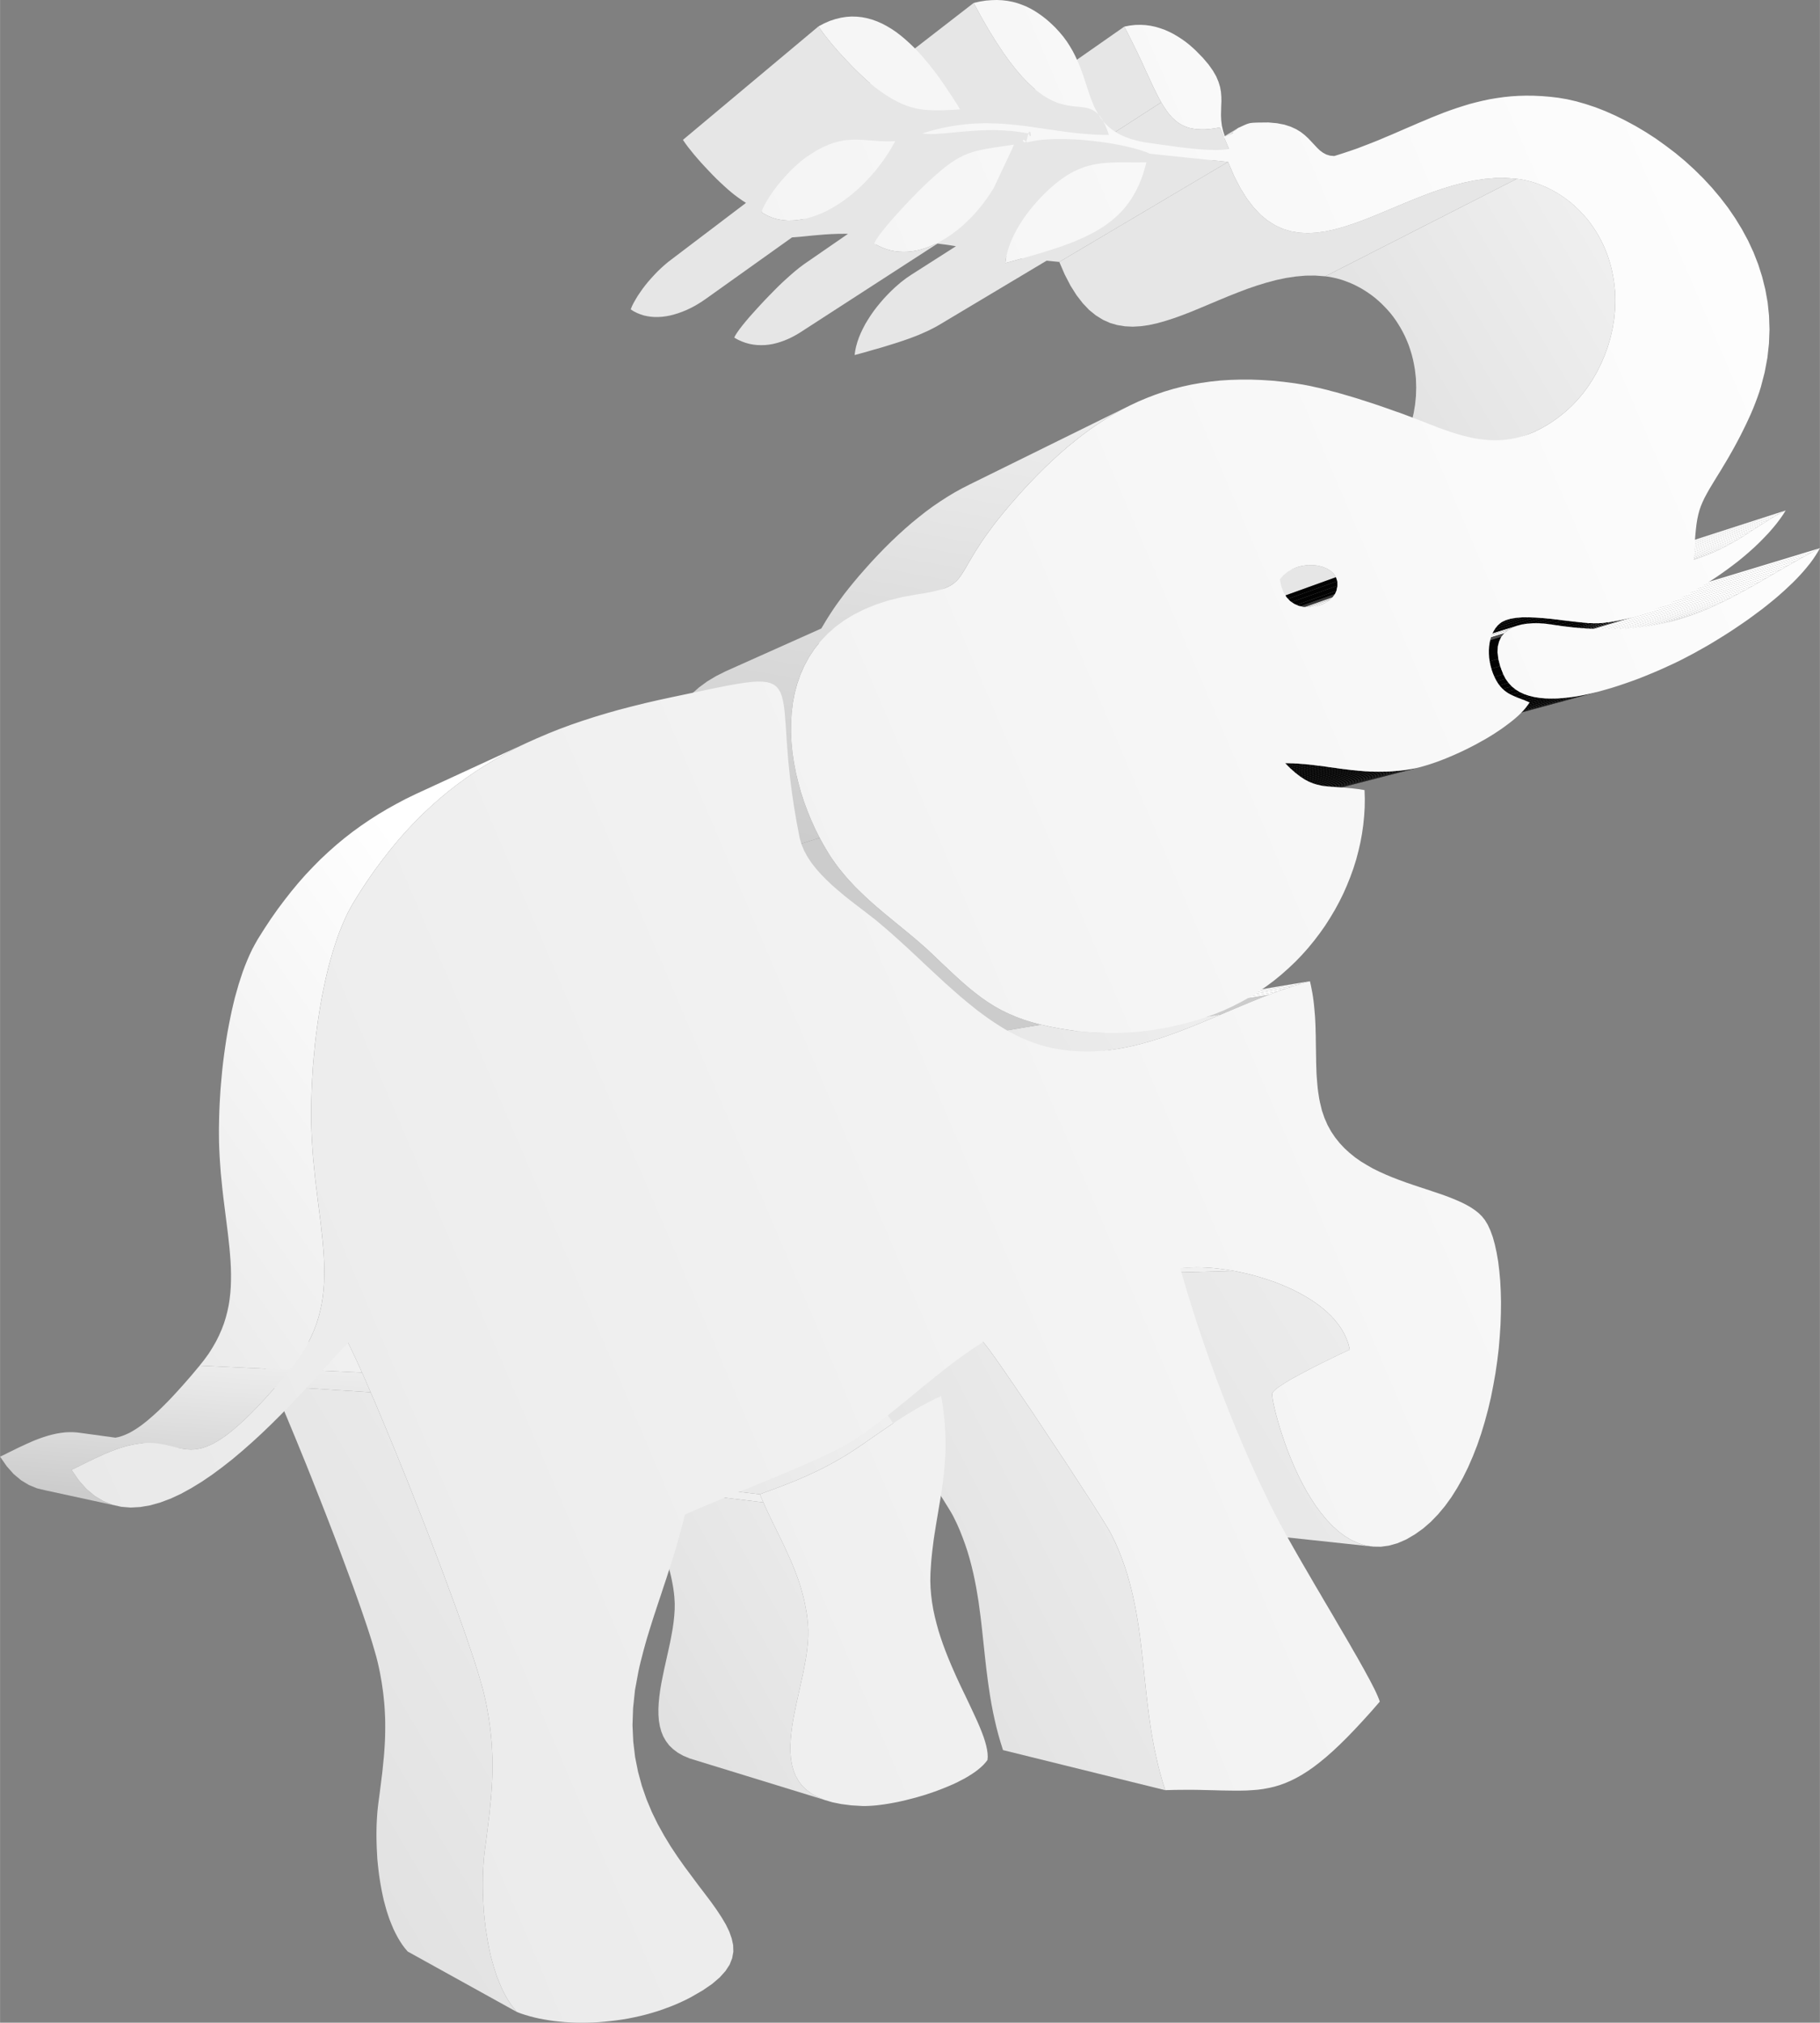 <?xml version="1.0" encoding="UTF-8"?>
<!DOCTYPE svg PUBLIC "-//W3C//DTD SVG 1.1//EN" "http://www.w3.org/Graphics/SVG/1.1/DTD/svg11.dtd">
<!-- Creator: CorelDRAW 2019 (64-Bit) -->
<svg xmlns="http://www.w3.org/2000/svg" xml:space="preserve" width="6.191in" height="6.881in" version="1.1" style="shape-rendering:geometricPrecision; text-rendering:geometricPrecision; image-rendering:optimizeQuality; fill-rule:evenodd; clip-rule:evenodd"
viewBox="0 0 6190.77 6881.19"
 xmlns:xlink="http://www.w3.org/1999/xlink"
 xmlns:xodm="http://www.corel.com/coreldraw/odm/2003">
 <rect x="0" y="0" width="6190.77" height="6881.19" fill="#808080" stroke="none"/>
 <defs>
  <style type="text/css">
   <![CDATA[
    .fil2 {fill:none}
    .fil9 {fill:#CCCCCC}
    .fil0 {fill:#E6E6E6}
    .fil3 {fill:#030303}
    .fil13 {fill:#363636}
    .fil11 {fill:#4F4F4F}
    .fil12 {fill:#DBDBDB}
    .fil1 {fill:white}
    .fil14 {fill:url(#id0)}
    .fil7 {fill:url(#id1)}
    .fil6 {fill:url(#id2)}
    .fil10 {fill:url(#id3)}
    .fil4 {fill:url(#id4)}
    .fil15 {fill:url(#id5)}
    .fil8 {fill:url(#id6)}
    .fil5 {fill:url(#id7)}
    .fil16 {fill:url(#id8)}
   ]]>
  </style>
  <linearGradient id="id0" gradientUnits="userSpaceOnUse" x1="586.66" y1="4319.57" x2="533.82" y2="5095.85">
   <stop offset="0" style="stop-opacity:1; stop-color:white"/>
   <stop offset="0.529" style="stop-opacity:1; stop-color:#E6E6E6"/>
   <stop offset="1" style="stop-opacity:1; stop-color:#CCCCCC"/>
  </linearGradient>
  <linearGradient id="id1" gradientUnits="userSpaceOnUse" xlink:href="#id0" x1="6272.82" y1="-90.12" x2="3264.56" y2="1694.4">
  </linearGradient>
  <linearGradient id="id2" gradientUnits="userSpaceOnUse" xlink:href="#id0" x1="5407.62" y1="3476.87" x2="990.75" y2="5758.46">
  </linearGradient>
  <linearGradient id="id3" gradientUnits="userSpaceOnUse" xlink:href="#id0" x1="5920.76" y1="2242.35" x2="992.82" y2="5282.66">
  </linearGradient>
  <linearGradient id="id4" gradientUnits="userSpaceOnUse" xlink:href="#id0" x1="4068.26" y1="3421.36" x2="-1591.69" y2="6742.55">
  </linearGradient>
  <linearGradient id="id5" gradientUnits="userSpaceOnUse" xlink:href="#id0" x1="1516.93" y1="3071.92" x2="-1510.22" y2="5209.83">
  </linearGradient>
  <linearGradient id="id6" gradientUnits="userSpaceOnUse" xlink:href="#id0" x1="3180.69" y1="316.24" x2="2723.85" y2="2857.61">
  </linearGradient>
  <linearGradient id="id7" gradientUnits="userSpaceOnUse" xlink:href="#id0" x1="4164.68" y1="3930.76" x2="513.93" y2="6004.92">
  </linearGradient>
  <linearGradient id="id8" gradientUnits="userSpaceOnUse" xlink:href="#id0" x1="6632.87" y1="823.65" x2="-8332.06" y2="7208.68">
  </linearGradient>
 </defs>
 <g id="Layer_x0020_1">
  <g id="_2580890325088">
   <path class="fil0" d="M2145.33 1052.47l10.28 6.63 11.21 5.65 11.24 4.48 11.73 3.87 11.94 2.63 12.38 1.81 12.57 0.97 12.85 -0.07 13.08 -0.8 13.23 -1.8 13.35 -2.47 13.4 -3.47 13.57 -4.07 13.7 -4.97 13.87 -5.57 13.78 -6.5 13.74 -7.07 13.69 -8.01 13.65 -8.58 13.49 -9.3 291.99 -208.22 11.89 -0.83 17.8 -1.47 18.74 -1.87 19.98 -2.04 20.8 -1.84 21.8 -1.83 22.72 -1.34 23.51 -0.85 24.3 -0.25 8.82 0.3 -149.22 102.97 -14.91 11.05 -15.83 12.81 -17.19 14.89 -18.94 17.03 -8.33 7.81 -9.92 9.48 -11.11 10.96 -12.07 12.35 -12.74 12.99 -13.35 13.87 -13.54 14.54 -13.53 14.71 -13.03 14.5 -12.9 14.43 -11.76 13.95 -10.9 13.35 -9.6 12.45 -7.83 11.11 -6.24 9.67 -4.05 8.11 12.69 7.06 12.89 5.81 13.02 4.78 13.05 3.62 13.36 2.51 13.2 1.39 13.2 0.46 13.38 -0.37 13.32 -1.35 13.29 -2.27 13.24 -3.22 13.11 -3.97 12.98 -4.65 13.04 -5.46 12.89 -6.16 12.56 -6.8 12.57 -7.34 469.68 -303.95 4.34 0.48 13.59 1.8 13.7 1.7 13.09 2 13.15 2.16 4.88 0.86 -150.26 95.94 -18.5 12.44 -19.04 14.56 -19.81 17.21 -12.93 12.27 -12.66 12.81 -12.32 13.2 -11.89 13.79 -11.45 13.96 -10.89 14.3 -10.2 14.61 -9.51 14.88 -8.99 14.83 -8 15.37 -7.19 15.02 -6.35 15.22 -5.26 15.15 -4.24 14.89 -3.2 15.06 -2.02 14.67 22.48 -6.08 21.91 -6.11 21.47 -6.26 20.89 -5.83 20.31 -6.17 19.65 -6.05 19.22 -6.04 18.65 -6.18 17.98 -6.28 17.67 -6.55 16.9 -6.61 16.12 -7.02 15.92 -7.1 15.13 -7.54 14.84 -7.81 13.89 -8.15 360.22 -215.32 43.04 4.31 574.05 -340.3 -265.74 -27.89 -7.6 -3.42 -8.69 -3.13 -9.14 -3.21 -10.15 -3.31 -10.65 -2.98 -11.19 -3.31 -12 -2.79 -12.5 -2.99 -12.83 -2.85 -13.39 -2.61 -13.7 -2.5 -14.3 -2.41 -14.25 -2.26 -14.91 -1.93 -4.59 -0.63 208.35 -134.45 -7.34 -13.18 -7.21 -13.85 -7.37 -14.82 -7.58 -15.62 -7.5 -16.43 -7.81 -17.2 -8.54 -17.92 -8.48 -19.23 -9.21 -19.48 -9.63 -20.43 -10.37 -21.15 -10.89 -21.96 -11.36 -22.59 -12.46 -23.66 -304.09 212.56 -4.59 -3.74 -18.67 -17.49 -19.77 -20.42 -20.47 -23.68 -21.37 -27.33 -22.63 -31.26 -23.38 -35.39 -24.74 -39.85 -25.75 -44.6 -26.87 -49.43 -352.4 273.03 -8.7 -7.44 -13.52 -12.3 -13.79 -13.01 -14.39 -13.83 -14.28 -14.53 -14.31 -15.13 -14.17 -15.22 -13.99 -15.3 -13.41 -15.35 -12.9 -15.14 -12.01 -15.09 -11.23 -14.17 -10.02 -13.8 -8.8 -12.91 -461.06 386.03 8.08 11.74 9.2 12.55 10.31 12.87 11.02 13.7 11.85 13.76 12.31 13.95 12.84 13.9 13.01 13.82 13.15 13.75 13.11 13.19 13.21 12.57 12.67 11.81 12.41 11.17 11.87 10.02 11.28 9.07 10.24 7.61 15.75 11.09 12.23 7.82 -253.97 192.7 -11.63 8.89 -11.57 9.78 -11.53 10.39 -11.47 10.9 -11.03 11.51 -10.89 11.85 -10.57 12.07 -9.96 12.21 -9.48 12.45 -8.54 12.36 -8.11 12 -7.16 12.03 -6.62 11.54 -5.45 11.08 -4.2 10.54zm1691.48 1093.11l-16.18 4.25 591.44 -220.36 17.58 -4.61 18.13 -2.37 17.69 -0.11 17.37 1.92 16.07 4.1 14.58 5.83 12.88 7.84 10.52 9.91 7.64 11.62 -601.9 217.11 -7.05 -10.61 -9.7 -9.03 -11.87 -7.14 -13.43 -5.29 -14.8 -3.71 -16 -1.72 -16.29 0.15 -16.69 2.21zm-685.22 -1320.62l13.91 1.27 13.98 1.41 5.81 0.65 -11.5 5.48 -14.2 5.94 -14.15 5.04 -14.29 4.3 -14.43 3.48 -14.48 2.43 -14.51 1.44 -14.58 0.35 -14.38 -0.56 -14.37 -1.57 -14.56 -2.81 -14.22 -4.02 -14.18 -5.3 -14.04 -6.43 -7.64 -4.3 5.38 -1.2 10.58 -2.07 11.13 -1.74 11.61 -1.53 12.28 -1.26 12.34 -0.72 12.85 -0.75 13.09 -0.3 13.39 0.04 13.61 0.03 13.7 0.42 13.96 0.5 13.96 0.86 13.95 0.9zm-497.94 -91.94l15.75 1.19 16.57 0.58 17.68 -0.04 19.25 -0.75 20.41 -1.04 6.99 -0.53 -4.77 3.43 -13.49 9.71 -10.83 1.97 -14.42 1.92 -14.27 0.82 -14.01 0.04 -13.7 -1.13 -13.49 -2.04 -13.02 -2.93 -12.79 -4.29 -12.25 -4.96 -12.22 -6.24 -11.2 -7.31 1.39 -3.49 5.28 2.12 13.81 4.56 13.98 3.63 14.41 2.88 14.94 1.9zm769.36 140l36.16 3.63 19.44 1.95 -10.71 3.1 -23.86 6.6 -24.49 6.58 2.22 -16.07 1.23 -5.79zm-342.05 -159.89l-29.13 19.82 3.29 -2.24 25.84 -17.58zm-252.33 -4.57l33.98 -24.25 34.85 -24.88 54.13 -38.63 -88.98 63.51 -33.98 24.25z"/>
   <path class="fil0" d="M4210.4 436.09l-47.56 28.87 -13.31 -31.33 -17.87 3.15 -16.47 2.11 -15.43 1.26 -14.75 0.04 -13.43 -0.63 -12.89 -1.75 -11.99 -2.32 -11.05 -3.61 -10.59 -4.41 -10.01 -5.3 -9.39 -6.22 -8.71 -7.1 -8.73 -7.95 -8.09 -8.87 -7.76 -9.57 -7.68 -10.73 -7.38 -11.47 -7.25 -12.15 -555.99 358.78 6.68 11.06 6.79 10.44 7.07 9.76 7.15 8.7 7.44 8.07 8.04 7.22 8.02 6.45 8.65 5.65 9.21 4.81 9.75 3.98 10.17 3.26 11.02 2.07 11.86 1.55 12.35 0.54 13.56 -0.1 14.19 -1.21 15.15 -2 16.43 -2.94 28.81 67 574.36 -344.07 -15.56 -36.62 25.45 -15.42 3.35 -2.08 0.13 -0.66 -1.62 -0.54 -1.34 -0.72 0.57 -1.49 4.41 -2.95 6.63 -4.32 3.7 -2.63 1.5 -1.69 1.19 -0.95 1.24 -0.97zm263.94 501.4l33.72 2.51 651.71 -331.76 -36.57 -2.89 -36.52 0.18 -36.45 3.15 -36.14 5.36 -36.2 7.62 -35.84 9.5 -35.82 10.94 -35.22 12.11 -35.26 13.35 -34.75 13.82 -34.38 14.21 -34.13 14.35 -33.51 14.04 -33.11 13.7 -32.76 12.7 -32.25 11.61 -31.69 10.13 -31.15 8.72 -30.52 6.52 -29.93 4.11 -29.25 1.59 -28.63 -1.57 -27.92 -4.63 -27.22 -8.02 -26.31 -12.01 -25.63 -16.07 -24.9 -20.36 -23.81 -25.39 -23.07 -30.17 -22.18 -35.57 -21.26 -41.39 -20.1 -47.12 -574.05 340.3 18.54 42.96 19.6 37.72 20.44 32.41 21.26 27.47 21.94 23.11 22.93 18.5 23.61 14.59 24.22 10.89 25.06 7.23 25.7 4.13 26.35 1.33 26.93 -1.55 27.54 -3.87 28.09 -6.06 28.67 -8.07 29.17 -9.37 29.69 -10.72 30.15 -11.73 30.48 -12.63 30.85 -12.94 31.43 -13.24 31.65 -13.11 32 -12.74 32.47 -12.33 32.44 -11.2 33 -10.13 33.01 -8.81 33.35 -7.1 33.3 -5.02 33.59 -3.02 33.65 -0.3z"/>
   <polygon class="fil1" points="6190.77,1864.69 5460.99,2086.26 5435.66,2099.5 6163.33,1879.07 "/>
   <polygon class="fil2" points="6190.77,1864.69 5460.99,2086.26 5435.66,2099.5 6163.33,1879.07 "/>
   <polygon class="fil1" points="6163.33,1879.07 5435.66,2099.5 5411.01,2112.63 6136.63,1893.34 "/>
   <polygon class="fil2" points="6163.33,1879.07 5435.66,2099.5 5411.01,2112.63 6136.63,1893.34 "/>
   <polygon class="fil1" points="6136.63,1893.34 5411.01,2112.63 5386.97,2126.04 6110.59,1907.91 "/>
   <polygon class="fil2" points="6136.63,1893.34 5411.01,2112.63 5386.97,2126.04 6110.59,1907.91 "/>
   <polygon class="fil1" points="6110.59,1907.91 5386.97,2126.04 5363.32,2139.44 6084.96,1922.48 "/>
   <polygon class="fil2" points="6110.59,1907.91 5386.97,2126.04 5363.32,2139.44 6084.96,1922.48 "/>
   <polygon class="fil1" points="6084.96,1922.48 5363.32,2139.44 5340.09,2152.64 6059.79,1936.85 "/>
   <polygon class="fil2" points="6084.96,1922.48 5363.32,2139.44 5340.09,2152.64 6059.79,1936.85 "/>
   <polygon class="fil1" points="6059.79,1936.85 5340.09,2152.64 5317.34,2165.84 6035.15,1951.2 "/>
   <polygon class="fil2" points="6059.79,1936.85 5340.09,2152.64 5317.34,2165.84 6035.15,1951.2 "/>
   <polygon class="fil1" points="6035.15,1951.2 5317.34,2165.84 5294.61,2179 6010.52,1965.51 "/>
   <polygon class="fil2" points="6035.15,1951.2 5317.34,2165.84 5294.61,2179 6010.52,1965.51 "/>
   <polygon class="fil1" points="6010.52,1965.51 5294.61,2179 5272.24,2191.81 5986.28,1979.44 "/>
   <polygon class="fil2" points="6010.52,1965.51 5294.61,2179 5272.24,2191.81 5986.28,1979.44 "/>
   <polygon class="fil1" points="5986.28,1979.44 5272.24,2191.81 5250.15,2204.5 5962.35,1993.25 "/>
   <polygon class="fil2" points="5986.28,1979.44 5272.24,2191.81 5250.15,2204.5 5962.35,1993.25 "/>
   <polygon class="fil1" points="5962.35,1993.25 5250.15,2204.5 5227.94,2216.91 5938.28,2006.75 "/>
   <polygon class="fil2" points="5962.35,1993.25 5250.15,2204.5 5227.94,2216.91 5938.28,2006.75 "/>
   <polygon class="fil1" points="5938.28,2006.75 5227.94,2216.91 5205.74,2228.94 5914.22,2019.83 "/>
   <polygon class="fil2" points="5938.28,2006.75 5227.94,2216.91 5205.74,2228.94 5914.22,2019.83 "/>
   <polygon class="fil1" points="5914.22,2019.83 5205.74,2228.94 5183.53,2240.57 5890.15,2032.48 "/>
   <polygon class="fil2" points="5914.22,2019.83 5205.74,2228.94 5183.53,2240.57 5890.15,2032.48 "/>
   <polygon class="fil1" points="5890.15,2032.48 5183.53,2240.57 5161.17,2251.91 5865.92,2044.81 "/>
   <polygon class="fil2" points="5890.15,2032.48 5183.53,2240.57 5161.17,2251.91 5865.92,2044.81 "/>
   <polygon class="fil1" points="5865.92,2044.81 5161.17,2251.91 5138.53,2262.64 5841.39,2056.47 "/>
   <polygon class="fil2" points="5865.92,2044.81 5161.17,2251.91 5138.53,2262.64 5841.39,2056.47 "/>
   <polygon class="fil1" points="5841.39,2056.47 5138.53,2262.64 5115.62,2273.12 5816.56,2067.85 "/>
   <polygon class="fil2" points="5841.39,2056.47 5138.53,2262.64 5115.62,2273.12 5816.56,2067.85 "/>
   <polygon class="fil1" points="5816.56,2067.85 5115.62,2273.12 5092.5,2282.76 5791.5,2078.33 "/>
   <polygon class="fil2" points="5816.56,2067.85 5115.62,2273.12 5092.5,2282.76 5791.5,2078.33 "/>
   <polygon class="fil1" points="5791.5,2078.33 5092.5,2282.76 5068.85,2292.08 5765.88,2088.45 "/>
   <polygon class="fil2" points="5791.5,2078.33 5092.5,2282.76 5068.85,2292.08 5765.88,2088.45 "/>
   <polygon class="fil1" points="5765.88,2088.45 5068.85,2292.08 5044.64,2300.56 5739.63,2097.65 "/>
   <polygon class="fil2" points="5765.88,2088.45 5068.85,2292.08 5044.64,2300.56 5739.63,2097.65 "/>
   <polygon class="fil1" points="5739.63,2097.65 5044.64,2300.56 5019.97,2308.3 5712.9,2106.04 "/>
   <polygon class="fil2" points="5739.63,2097.65 5044.64,2300.56 5019.97,2308.3 5712.9,2106.04 "/>
   <polygon class="fil3" points="5221.94,2100.85 4567,2304.65 4589.01,2306.09 5245.8,2102.5 "/>
   <polygon class="fil2" points="5221.94,2100.85 4567,2304.65 4589.01,2306.09 5245.8,2102.5 "/>
   <polygon class="fil3" points="5245.8,2102.5 4589.01,2306.09 4611.39,2308.06 5270.07,2104.7 "/>
   <polygon class="fil2" points="5245.8,2102.5 4589.01,2306.09 4611.39,2308.06 5270.07,2104.7 "/>
   <polygon class="fil3" points="5270.07,2104.7 4611.39,2308.06 4633.85,2310.55 5294.42,2107.48 "/>
   <polygon class="fil2" points="5270.07,2104.7 4611.39,2308.06 4633.85,2310.55 5294.42,2107.48 "/>
   <polygon class="fil3" points="5294.42,2107.48 4633.85,2310.55 4656.21,2313.3 5318.66,2110.55 "/>
   <polygon class="fil2" points="5294.42,2107.48 4633.85,2310.55 4656.21,2313.3 5318.66,2110.55 "/>
   <polygon class="fil3" points="5318.66,2110.55 4656.21,2313.3 4677.89,2315.74 5342.15,2113.28 "/>
   <polygon class="fil2" points="5318.66,2110.55 4656.21,2313.3 4677.89,2315.74 5342.15,2113.28 "/>
   <polygon class="fil3" points="5342.15,2113.28 4677.89,2315.74 4698.96,2318.11 5365,2115.93 "/>
   <polygon class="fil2" points="5342.15,2113.28 4677.89,2315.74 4698.96,2318.11 5365,2115.93 "/>
   <polygon class="fil3" points="5365,2115.93 4698.96,2318.11 4719.01,2320.19 5386.73,2118.25 "/>
   <polygon class="fil2" points="5365,2115.93 4698.96,2318.11 4719.01,2320.19 5386.73,2118.25 "/>
   <polygon class="fil3" points="5406.53,2119.79 4737.28,2321.55 4754.04,2321.95 5424.69,2120.27 "/>
   <polygon class="fil2" points="5406.53,2119.79 4737.28,2321.55 4754.04,2321.95 5424.69,2120.27 "/>
   <polygon class="fil3" points="5096.62,2241.16 4451.6,2433.24 4457.48,2456.03 5102.96,2266.1 "/>
   <polygon class="fil2" points="5096.62,2241.16 4451.6,2433.24 4457.48,2456.03 5102.96,2266.1 "/>
   <polygon class="fil3" points="5102.96,2266.1 4457.48,2456.03 4467.19,2481.39 5113.47,2293.85 "/>
   <polygon class="fil2" points="5102.96,2266.1 4457.48,2456.03 4467.19,2481.39 5113.47,2293.85 "/>
   <polygon class="fil3" points="5113.47,2293.85 4467.19,2481.39 4474.59,2495.42 5121.47,2309.21 "/>
   <polygon class="fil2" points="5113.47,2293.85 4467.19,2481.39 4474.59,2495.42 5121.47,2309.21 "/>
   <polygon class="fil3" points="5121.47,2309.21 4474.59,2495.42 4483.68,2507.95 5131.31,2322.92 "/>
   <polygon class="fil2" points="5121.47,2309.21 4474.59,2495.42 4483.68,2507.95 5131.31,2322.92 "/>
   <polygon class="fil3" points="5131.31,2322.92 4483.68,2507.95 4493.97,2518.97 5142.46,2335 "/>
   <polygon class="fil2" points="5131.31,2322.92 4483.68,2507.95 4493.97,2518.97 5142.46,2335 "/>
   <polygon class="fil3" points="5142.46,2335 4493.97,2518.97 4505.77,2528.4 5155.25,2345.34 "/>
   <polygon class="fil2" points="5142.46,2335 4493.97,2518.97 4505.77,2528.4 5155.25,2345.34 "/>
   <polygon class="fil3" points="5155.25,2345.34 4505.77,2528.4 4518.81,2536.5 5169.37,2354.22 "/>
   <polygon class="fil2" points="5155.25,2345.34 4505.77,2528.4 4518.81,2536.5 5169.37,2354.22 "/>
   <polygon class="fil3" points="5169.37,2354.22 4518.81,2536.5 4533.19,2543.03 5184.96,2361.39 "/>
   <polygon class="fil2" points="5169.37,2354.22 4518.81,2536.5 4533.19,2543.03 5184.96,2361.39 "/>
   <polygon class="fil3" points="5184.96,2361.39 4533.19,2543.03 4548.35,2548.03 5201.41,2366.9 "/>
   <polygon class="fil2" points="5184.96,2361.39 4533.19,2543.03 4548.35,2548.03 5201.41,2366.9 "/>
   <polygon class="fil3" points="5201.41,2366.9 4548.35,2548.03 4564.73,2551.98 5219.15,2371.25 "/>
   <polygon class="fil2" points="5201.41,2366.9 4548.35,2548.03 4564.73,2551.98 5219.15,2371.25 "/>
   <polygon class="fil3" points="5219.15,2371.25 4564.73,2551.98 4581.96,2554.57 5237.83,2374.13 "/>
   <polygon class="fil2" points="5219.15,2371.25 4564.73,2551.98 4581.96,2554.57 5237.83,2374.13 "/>
   <polygon class="fil3" points="5237.83,2374.13 4581.96,2554.57 4600.02,2556.23 5257.42,2375.99 "/>
   <polygon class="fil2" points="5237.83,2374.13 4581.96,2554.57 4600.02,2556.23 5257.42,2375.99 "/>
   <polygon class="fil3" points="5257.42,2375.99 4600.02,2556.23 4618.84,2556.55 5277.82,2376.38 "/>
   <polygon class="fil2" points="5257.42,2375.99 4600.02,2556.23 4618.84,2556.55 5277.82,2376.38 "/>
   <polygon class="fil3" points="5277.82,2376.38 4618.84,2556.55 4638.41,2556.19 5299.04,2376.03 "/>
   <polygon class="fil2" points="5277.82,2376.38 4618.84,2556.55 4638.41,2556.19 5299.04,2376.03 "/>
   <polygon class="fil3" points="5299.04,2376.03 4638.41,2556.19 4658.34,2554.54 5320.65,2374.28 "/>
   <polygon class="fil2" points="5299.04,2376.03 4638.41,2556.19 4658.34,2554.54 5320.65,2374.28 "/>
   <polygon class="fil3" points="5320.65,2374.28 4658.34,2554.54 4678.89,2552.22 5342.94,2371.8 "/>
   <polygon class="fil2" points="5320.65,2374.28 4658.34,2554.54 4678.89,2552.22 5342.94,2371.8 "/>
   <polygon class="fil3" points="5342.94,2371.8 4678.89,2552.22 4699.97,2549.1 5365.79,2368.43 "/>
   <polygon class="fil2" points="5342.94,2371.8 4678.89,2552.22 4699.97,2549.1 5365.79,2368.43 "/>
   <polygon class="fil3" points="5365.79,2368.43 4699.97,2549.1 4721.02,2545.06 5388.61,2364.06 "/>
   <polygon class="fil2" points="5365.79,2368.43 4699.97,2549.1 4721.02,2545.06 5388.61,2364.06 "/>
   <polygon class="fil3" points="5388.61,2364.06 4721.02,2545.06 4742.56,2540.43 5411.97,2359.06 "/>
   <polygon class="fil2" points="5388.61,2364.06 4721.02,2545.06 4742.56,2540.43 5411.97,2359.06 "/>
   <polygon class="fil3" points="5411.97,2359.06 4742.56,2540.43 4764.15,2535.2 5435.37,2353.39 "/>
   <polygon class="fil2" points="5411.97,2359.06 4742.56,2540.43 4764.15,2535.2 5435.37,2353.39 "/>
   <path class="fil4" d="M2584.69 5083.47l-440.96 -51.02 5.37 12.56 5.52 12.52 441.92 53.4 -6.01 -13.71 -5.84 -13.74zm-1207.37 1544.39l9.44 11.14 371.18 205.55 -10.29 -12.18 -9.59 -13 -9.08 -13.84 -8.44 -14.34 -8.09 -15.44 -7.63 -15.8 -6.89 -16.61 -6.8 -16.91 -5.99 -17.49 -5.73 -17.82 -5.06 -18.39 -4.98 -18.63 -4.19 -18.81 -3.82 -18.95 -3.58 -19.36 -3.2 -19.5 -2.88 -19.23 -2.3 -19.51 -2.11 -19.41 -1.83 -19.36 -1.04 -19.12 -1.02 -19.08 -0.62 -18.64 -0.44 -18.36 -0.11 -18.08 0.21 -17.8 0.45 -17.28 0.79 -16.64 1.01 -16.07 1.1 -15.48 1.57 -14.89 1.64 -14.31 2.19 -16.45 2.23 -16.28 2.07 -16.2 1.96 -15.9 2 -15.92 1.94 -15.94 2.08 -15.76 1.69 -15.58 1.54 -15.46 1.5 -15.54 1.65 -15.76 1.25 -15.57 1.07 -15.52 1.02 -15.65 0.81 -15.59 0.57 -15.68 0.29 -15.78 0.14 -16.09 -0.02 -16.02 -0.22 -15.93 -0.7 -16.56 -0.8 -16.26 -1.07 -16.83 -1.48 -16.77 -1.74 -16.94 -1.97 -17.41 -2.43 -17.38 -2.59 -17.8 -3.19 -18.09 -3.25 -18.3 -3.84 -18.66 -4.28 -19.07 -5.2 -20.96 -6.86 -24.23 -7.98 -27.47 -9.35 -29.98 -10.48 -32.44 -11.77 -34.8 -12.65 -37.12 -13.75 -38.98 -14.44 -40.56 -15.42 -42.06 -16.01 -43.45 -16.52 -44.55 -17.08 -45.33 -17.54 -45.81 -17.87 -46.53 -18.15 -46.61 -18.34 -46.61 -18.26 -46.44 -18.3 -46 -18.43 -45.35 -17.96 -44.34 -17.89 -43.37 -17.35 -42.1 -17.08 -40.59 -16.26 -38.8 -15.91 -36.71 -330.46 -21.1 14.58 33.47 14.91 35.39 15.66 37.02 15.9 38.39 16.4 39.55 16.46 40.44 16.89 41.36 16.77 41.97 16.74 42.35 16.81 42.51 16.64 42.52 16.39 42.44 16.08 41.8 15.66 41.36 15.16 40.65 14.69 39.64 14.14 38.38 13.25 37.01 12.61 35.57 11.61 33.87 10.79 31.76 9.62 29.62 8.57 27.36 7.33 25.07 6.3 22.11 4.78 19.13 3.93 17.41 3.53 17.02 2.98 16.7 2.93 16.51 2.38 16.24 2.23 15.87 1.81 15.89 1.61 15.45 1.37 15.31 0.99 15.35 0.74 14.84 0.65 15.11 0.21 14.54 0.02 14.61 -0.12 14.69 -0.25 14.4 -0.51 14.3 -0.74 14.22 -0.93 14.28 -0.98 14.17 -1.13 14.2 -1.5 14.38 -1.37 14.18 -1.41 14.1 -1.54 14.21 -1.89 14.38 -1.77 14.55 -1.83 14.53 -1.79 14.51 -1.89 14.78 -2.03 14.85 -2 15 -1.5 13.05 -1.42 13.58 -1 14.13 -0.93 14.67 -0.72 15.18 -0.4 15.78 -0.18 16.24 0.12 16.49 0.41 16.76 0.58 17.02 0.94 17.41 0.96 17.45 1.69 17.67 1.94 17.73 2.12 17.8 2.65 17.56 2.95 17.79 3.3 17.68 3.51 17.3 3.85 17.17 4.57 17.01 4.65 16.79 5.25 16.27 5.5 15.97 6.23 15.44 6.33 15.17 7 14.44 7.42 14.11 7.74 13.11 8.33 12.65 8.8 11.89z"/>
   <path class="fil5" d="M2596.54 5110.93l-441.92 -53.4 5.46 12.28 5.7 12.43 5.67 12 5.74 12.02 5.86 11.95 5.65 11.84 5.93 11.7 5.86 11.94 5.7 11.58 5.78 11.76 5.66 11.87 5.54 11.7 5.46 11.9 5.46 11.91 5.4 11.76 5.14 12.06 5 12.11 4.82 12.2 4.64 12.28 4.52 12.38 4.32 12.82 4.06 12.72 3.62 12.98 3.51 13.2 3.26 13.49 2.88 13.5 2.7 13.97 2.4 14.07 1.95 14.5 1.57 14.9 1.17 20.41 -0.12 20.98 -1.41 21.64 -2.33 22.07 -3.22 22.68 -4.13 22.94 -4.42 23.08 -4.99 23.14 -5.2 23.45 -5.23 23.48 -5.17 23.22 -4.74 23.24 -4.56 22.76 -3.85 22.63 -2.91 22.14 -2.13 21.76 -1.09 20.91 0.21 20.46 1.53 19.47 3.22 18.8 4.89 17.85 6.79 16.89 8.98 15.65 11.03 14.65 13.7 13.14 16.07 12.03 18.65 10.39 21.74 9.06 458.26 140.97 -23.67 -9.87 -20.3 -11.34 -17.5 -13.15 -14.91 -14.36 -12 -16.03 -9.77 -17.12 -7.37 -18.48 -5.31 -19.53 -3.48 -20.57 -1.65 -21.32 -0.21 -22.4 1.2 -22.9 2.33 -23.83 3.19 -24.24 4.22 -24.8 4.99 -24.92 5.18 -25.45 5.65 -25.43 5.72 -25.71 5.69 -25.68 5.46 -25.34 4.83 -25.28 4.52 -25.12 3.54 -24.83 2.55 -24.18 1.56 -23.69 0.15 -22.98 -1.26 -22.34 -1.7 -16.32 -2.11 -15.87 -2.61 -15.41 -2.93 -15.29 -3.11 -14.79 -3.54 -14.77 -3.82 -14.45 -3.94 -14.21 -4.41 -13.92 -4.7 -14.03 -4.91 -13.56 -5.05 -13.44 -5.24 -13.35 -5.43 -13.26 -5.58 -13.2 -5.87 -12.87 -5.94 -13.03 -5.94 -13.04 -6.02 -12.8 -6.15 -12.98 -6.29 -12.88 -6.2 -12.68 -6.38 -13.07 -6.44 -12.81 -6.14 -12.95 -6.38 -13.09 -6.24 -13.16 -6.17 -13.15 -6.2 -13.61 -5.94 -13.45zm-5.59 -318.69l-16.02 10.26 -15.98 10.37 -15.72 10.47 -15.68 10.67 -15.36 10.47 -15.35 10.48 -15.28 10.66 -15.4 10.5 -15.06 10.33 -18.65 12.26 -18.66 11.87 -18.39 10.77 -18.29 10.56 -18.33 10.01 -18.46 9.47 -18.56 9.17 -18.8 8.67 -18.69 8.48 -19.07 8.22 -19.31 7.98 -19.65 7.76 -19.89 7.69 -20.39 7.49 -20.91 7.6 -21.35 7.99 440.96 51.02 23.28 -8.76 22.79 -8.34 22.22 -8.21 21.69 -8.45 21.42 -8.51 21.04 -8.75 20.78 -9.02 20.37 -9.3 20.48 -9.5 20.23 -10.04 20.12 -10.38 19.98 -10.97 19.93 -11.57 20.04 -11.82 20.33 -13 20.32 -13.43 16.4 -11.33 16.78 -11.5 16.65 -11.68 16.72 -11.48 16.73 -11.47 17.08 -11.69 17.13 -11.47 17.41 -11.35 17.44 -11.25 17.7 -11.07 17.88 -10.78 18.16 -10.52 18.48 -10.21 18.66 -9.91 19.18 -9.54 19.25 -8.95 -491.67 -21.79 -17.68 8.17 -17.62 8.71 -17.13 9.04 -16.97 9.31 -16.68 9.61 -16.41 9.84 -16.25 10.11z"/>
   <path class="fil6" d="M2972.57 4745.15l16.78 24.41 17.04 25.45 17.37 25.83 17.33 26.01 17.51 26.13 17.51 26.06 17.21 25.85 16.77 25.26 16.14 24.8 15.81 24 15 23.04 14.4 21.8 13.33 20.65 12.22 19.41 11.28 17.43 9.82 15.87 8.56 13.81 7.22 11.81 5.33 9.3 3.75 7.09 11.62 23.61 10.53 24.17 9.44 23.92 8.79 24.04 7.96 24 7.06 24.13 6.37 24.19 5.84 24.31 5.19 24.19 4.69 24.3 4.13 24.34 3.99 24.41 3.26 24.55 3.31 24.56 2.94 24.69 2.81 24.78 2.6 24.67 2.71 25 2.69 24.84 2.69 24.96 2.83 25.15 3.14 25.12 3.28 25.31 3.64 25.26 3.91 25.5 4.44 25.46 4.92 25.57 5.56 25.8 6 25.8 6.72 25.83 7.53 25.93 8.26 26.17 551.84 136.38 -8.94 -28.59 -8.15 -28.35 -7.27 -28.23 -6.49 -28.2 -6.02 -28.19 -5.31 -27.95 -4.79 -27.83 -4.23 -27.88 -3.92 -27.62 -3.54 -27.67 -3.39 -27.47 -3.04 -27.5 -2.89 -27.3 -2.89 -27.16 -2.92 -27.34 -2.8 -26.98 -3.03 -27.1 -3.18 -26.99 -3.56 -26.86 -3.52 -26.83 -4.31 -26.69 -4.46 -26.63 -5.07 -26.56 -5.62 -26.45 -6.32 -26.59 -6.9 -26.45 -7.64 -26.39 -8.63 -26.24 -9.53 -26.29 -10.24 -26.15 -11.42 -26.43 -12.61 -25.82 -4.06 -7.75 -5.79 -10.17 -7.84 -12.91 -9.28 -15.1 -10.66 -17.35 -12.24 -19.06 -13.26 -21.22 -14.47 -22.59 -15.63 -23.84 -16.29 -25.19 -17.17 -26.24 -17.52 -27.14 -18.21 -27.62 -18.69 -28.27 -19.03 -28.51 -19.01 -28.58 -18.82 -28.45 -18.87 -28.26 -18.52 -27.85 -18.24 -26.71 -17.76 -26.15 -17.15 -25.22 -16.35 -23.92 -15.5 -22.52 -14.35 -20.76 -13.3 -18.99 -12.07 -17.12 -10.81 -14.83 -8.93 -12.39 -7.74 -9.83 -5.65 -7.07 -3.8 -4.23 -503.39 -5.87 3.5 3.87 5.2 6.45 7.12 8.98 8.22 11.33 9.94 13.54 11.1 15.63 12.25 17.35 13.2 18.98 14.26 20.59 15.05 21.85 15.79 23.05 16.35 23.9zm632.62 -410.01l20.7 3.39 572.13 -14.89 -22.49 -3.71 -22.24 -2.99 -21.82 -2.64 -21.46 -1.72 -20.51 -0.96 -20.22 -0.31 -561.9 15.98 18.61 0.27 18.87 0.87 19.76 1.57 20.08 2.41 20.48 2.73z"/>
   <polygon class="fil7" points="5159.78,608.24 4508.06,940 4520.41,941.56 4532.93,943.97 4545.4,946.75 4557.93,950.07 4570.4,954.03 4582.67,958.57 4595.01,963.5 4607.42,969.14 4619.51,975.31 4631.65,981.96 4643.46,989.19 4655.1,996.83 4666.62,1005.07 4677.79,1013.7 4688.74,1023.13 4699.49,1033.04 4709.72,1043.35 4719.78,1054.1 4729.65,1065.33 4738.92,1077.22 4747.92,1089.73 4756.29,1102.54 4764.43,1116.02 4771.96,1129.76 4779.13,1144.02 4785.68,1158.92 4791.85,1174.19 4797.19,1190.02 4802.11,1206.19 4806.42,1223.02 4809.98,1240.18 4812.98,1257.79 4816.39,1287.74 4817.34,1317.48 4816.52,1346.86 4813.56,1376.31 4808.83,1405.02 4802.23,1433.25 4794.14,1460.81 4784.42,1487.65 4773.25,1513.61 4760.9,1538.63 4747.13,1562.39 4732.4,1585.12 4716.49,1606.46 4699.75,1626.35 4682.3,1644.63 4664.06,1661.44 4648.92,1674.06 4633.82,1685.5 4618.82,1695.96 4604.11,1705.38 4589.2,1713.95 4574.78,1721.56 4560.45,1728.14 4546.05,1734.05 5199.96,1476.87 5215.59,1470.46 5231.13,1463.3 5246.79,1455.04 5262.96,1445.72 5278.93,1435.46 5295.21,1424.07 5311.59,1411.6 5328.02,1397.87 5347.82,1379.55 5366.77,1359.62 5384.95,1337.93 5402.22,1314.65 5418.23,1289.86 5433.19,1263.92 5446.6,1236.61 5458.75,1208.27 5469.33,1178.97 5478.13,1148.85 5485.32,1118.01 5490.48,1086.64 5493.73,1054.45 5494.67,1022.33 5493.67,989.81 5490.02,957.04 5486.79,937.78 5482.96,919 5478.3,900.59 5472.99,882.88 5467.22,865.55 5460.56,848.82 5453.48,832.51 5445.72,816.89 5437.57,801.83 5428.76,787.06 5419.7,773.02 5409.97,759.3 5399.93,746.26 5389.24,733.94 5378.35,722.13 5367.27,710.82 5355.63,699.93 5343.77,689.57 5331.67,680.09 5319.19,671.03 5306.57,662.61 5293.77,654.66 5280.61,647.34 5267.51,640.54 5254.06,634.32 5240.69,628.87 5227.37,623.85 5213.86,619.47 5200.27,615.78 5186.75,612.69 5173.17,610 "/>
   <polygon class="fil8" points="3844.38,1378.87 3297.82,1648.37 3272.17,1661.44 3246.87,1675.44 3221.89,1690.48 3197.22,1706.36 3172.85,1723.02 3148.81,1740.72 3125.14,1759.39 3101.53,1778.61 3078.3,1798.81 3055.22,1819.72 3032.11,1841.61 3009.32,1864.12 2986.7,1887.53 2964.04,1911.69 2941.58,1936.75 2921.56,1959.63 2903.39,1981.26 2886.92,2001.56 2871.86,2020.68 2858.55,2038.67 2846.37,2055.38 2835.46,2071.13 2825.81,2085.76 2817.03,2099.43 2809.14,2112.09 2802.18,2123.81 2795.6,2134.8 2793.71,2138.06 2468,2283.78 2434.88,2300.45 2404.75,2318.62 2377.54,2338.65 2352.98,2360.31 2331.12,2383.33 2311.73,2407.55 2294.8,2433.02 2280.34,2459.64 2268.19,2487.22 2258.24,2515.71 2250.3,2544.9 2244.6,2574.76 2240.88,2605.15 2239.03,2635.81 2238.65,2666.77 2240.35,2697.99 2243.37,2729.2 2248.13,2760.35 2254.13,2791.34 2261.61,2822.06 2270.02,2852.3 2279.87,2882.32 2290.71,2911.46 2302.58,2939.97 2315.22,2967.51 2328.72,2994.09 2788.06,2850.49 2773.37,2821.34 2759.63,2791.14 2746.72,2759.87 2734.93,2727.92 2724.22,2694.99 2715.07,2661.84 2706.96,2628.15 2700.44,2594.17 2695.27,2560.03 2692.02,2525.81 2690.18,2491.59 2690.63,2457.66 2692.67,2424.06 2696.75,2390.76 2703,2358.05 2711.68,2326.07 2722.54,2294.86 2735.8,2264.67 2751.59,2235.53 2770.07,2207.66 2784.74,2189.28 3216,2000.21 3224.87,1996.27 3232.97,1992.04 3240.24,1987.3 3246.75,1982.3 3252.85,1976.89 3258.56,1971 3263.87,1964.22 3269.17,1957.02 3274.37,1949.03 3279.77,1940.58 3285.17,1931.22 3291.06,1921.07 3297.39,1910.08 3304.56,1898.07 3312.15,1885.26 3320.74,1871.4 3330.33,1856.45 3340.84,1840.44 3352.74,1823.23 3366.01,1804.96 3380.52,1785.28 3396.93,1764.39 3414.87,1742.19 3434.67,1718.57 3456.49,1693.55 3480.96,1666.18 3505.65,1639.77 3530.29,1614.21 3555.11,1589.63 3580.27,1565.73 3605.41,1542.9 3630.7,1520.85 3656.42,1499.87 3682.19,1479.5 3708.36,1460.19 3734.89,1442.04 3761.74,1424.73 3788.93,1408.35 3816.46,1393.1 "/>
   <path class="fil9" d="M2788.06 2850.49l-459.33 143.6 14.17 25.46 14.63 24.33 8.14 12.45 8.52 12.08 8.63 11.87 8.87 11.51 9.28 11.13 9.43 11.09 9.43 10.7 9.93 10.45 9.77 10.52 10.28 9.92 10.21 9.93 10.41 9.87 10.5 9.57 10.43 9.46 10.77 9.45 10.85 9.1 10.67 9.11 10.94 9 10.98 8.98 10.98 8.97 10.96 8.97 10.9 8.83 10.96 8.96 10.87 8.84 10.94 8.96 10.7 8.85 10.81 9.03 10.59 9.11 10.5 9.16 10.46 9.21 10.2 9.47 10.04 9.52 24.66 23.34 23.16 21.62 21.94 20.31 21.15 18.96 20.5 17.47 20.21 16.07 19.96 15.09 20.07 13.63 20.45 12.68 21.07 11.66 21.89 10.49 23.05 9.73 24.43 8.94 25.89 8.04 27.87 7.3 520.24 -87.4 -30.32 -8.02 -28.16 -8.84 -26.58 -9.81 -25.07 -10.67 -23.81 -11.51 -22.92 -12.79 -22.24 -13.91 -21.83 -14.96 -21.7 -16.55 -21.98 -17.62 -22.29 -19.15 -23 -20.79 -23.87 -22.26 -25.19 -23.72 -26.82 -25.59 -10.93 -10.44 -11.1 -10.38 -11.39 -10.1 -11.42 -10.05 -11.52 -10 -11.76 -9.91 -11.65 -9.71 -11.91 -9.83 -11.82 -9.69 -11.93 -9.83 -11.86 -9.69 -11.93 -9.84 -11.94 -9.85 -11.95 -9.85 -11.91 -9.87 -11.62 -10 -11.81 -9.98 -11.72 -10.38 -11.35 -10.38 -11.43 -10.5 -11.33 -10.83 -11.11 -10.89 -11.18 -10.88 -10.63 -11.55 -10.8 -11.47 -10.26 -11.74 -10.26 -12.17 -10.1 -12.21 -9.65 -12.63 -9.39 -13.02 -9.27 -13.25 -8.86 -13.65 -15.92 -26.69 -15.43 -27.92zm921.79 638.24l-25.11 10.13 -24.9 10.26 -25.03 10.48 -24.89 10.37 -24.63 10.51 569.51 -89.86 26.78 -11.48 27.04 -11.31 27.2 -11.43 27.07 -11.19 27.28 -11.06 27.12 -10.55 -582.5 95.45 -24.96 9.68z"/>
   <path class="fil10" d="M3541.01 3485.9l-520.24 87.4 29.97 6.54 14.26 2.55 14.16 2.75 14.36 2.3 14.5 2.26 14.43 2.06 14.57 1.61 14.76 1.52 14.39 1.17 14.72 1.14 14.92 0.7 14.7 0.58 14.78 0.42 14.95 -0.12 14.91 -0.09 14.98 -0.3 15.08 -0.67 260.29 -40.63 -0 0 -0 0 -0.01 0 -260.28 40.62 14.94 -0.84 15.18 -1.19 15.07 -1.47 15.33 -1.64 15.23 -1.93 15.26 -2.13 149.37 -23.19 -0 0 -14.62 6 -24.72 9.96 -24.8 9.59 -24.77 9.19 -24.74 8.82 -24.89 8.16 -24.89 7.72 -25.04 7.05 -25.01 6.3 -25.06 5.37 -25.33 4.71 541.26 -80.06 27.55 -5.13 27.26 -5.85 27.19 -6.87 27.22 -7.69 27.06 -8.42 27.06 -8.91 26.9 -9.62 26.93 -10.03 26.96 -10.46 26.89 -10.86 26.82 -11.06 26.94 -11.27 27.06 -11.36 -400.83 63.24 -6.65 -0.2 -15.98 -0.65 -16.22 -0.79 -16.02 -1.26 -15.65 -1.3 -16.04 -1.68 -15.84 -1.79 -15.69 -2.26 -15.77 -2.48 -15.61 -2.53 -15.4 -3.02 -15.52 -2.81 -32.59 -7.19zm498.1 1707.15l23.63 3.46 608.57 65.02 -25.63 -3.76 -24.41 -7.49 -23.63 -10.68 -22.63 -13.47 -21.74 -16.11 -20.54 -18.77 -19.7 -20.64 -18.72 -22.57 -17.79 -24.03 -16.73 -25.4 -15.89 -26.24 -14.67 -27.23 -13.89 -27.63 -12.63 -27.63 -11.83 -27.67 -10.76 -27.17 -9.82 -26.79 -8.64 -25.54 -7.95 -24.42 -6.69 -22.97 -5.89 -21.17 -4.83 -19.19 -3.7 -16.65 -2.9 -14.41 -1.52 -11.31 -0.7 -8.1 0.31 -4.84 4.12 -6.3 8.64 -8.24 12.68 -9.18 16 -10.36 18.64 -11.4 20.93 -11.69 22.08 -11.83 22.95 -12.05 23.23 -12 22.63 -11.3 21.59 -10.56 20.06 -9.82 17.56 -8.44 14.48 -6.76 11.07 -5.32 6.92 -3.13 -4.46 -18.49 -6.35 -17.63 -7.8 -17.31 -9.5 -16.5 -11.06 -15.95 -12.33 -15.58 -13.78 -14.7 -15.05 -14.3 -16.12 -13.56 -17.33 -13.04 -18.22 -12.38 -19.24 -11.72 -19.73 -11.07 -20.74 -10.6 -21.2 -9.79 -21.78 -9.14 -21.92 -8.62 -22.57 -7.7 -22.77 -7.25 -23.02 -6.72 -22.75 -5.81 -22.93 -5.14 -22.71 -4.63 -572.13 14.89 20.91 4.24 21.11 4.69 20.95 5.32 21.2 6.14 20.98 6.62 20.79 7.05 20.19 7.88 20.07 8.36 19.53 8.95 19.11 9.69 18.18 10.13 17.73 10.72 16.79 11.33 15.98 11.92 14.86 12.4 13.88 13.08 12.71 13.45 11.37 14.25 10.2 14.59 8.77 15.1 7.2 15.83 5.87 16.12 4.12 16.91 -6.37 2.87 -10.2 4.87 -13.33 6.18 -16.17 7.72 -18.47 8.98 -19.88 9.65 -20.83 10.33 -21.38 10.98 -21.13 11.02 -20.32 10.81 -19.28 10.69 -17.15 10.42 -14.72 9.47 -11.67 8.4 -7.95 7.53 -3.78 5.76 -0.28 4.42 0.65 7.42 1.42 10.35 2.68 13.18 3.43 15.22 4.46 17.56 5.44 19.36 6.18 21.02 7.35 22.33 7.98 23.36 9.07 24.5 9.94 24.85 10.92 25.31 11.66 25.28 12.82 25.28 13.53 24.91 14.67 24.02 15.44 23.25 16.41 21.99 17.27 20.67 18.17 18.89 18.93 17.19 20.05 14.75 20.86 12.34 21.78 9.79 22.5 6.87z"/>
   <polygon class="fil3" points="4371.64,2596.36 3784.06,2759.39 3796.39,2759.43 4385.02,2596.43 "/>
   <polygon class="fil2" points="4371.64,2596.36 3784.06,2759.39 3796.39,2759.43 4385.02,2596.43 "/>
   <polygon class="fil3" points="4385.02,2596.43 3796.39,2759.43 3808.86,2759.8 4398.57,2596.86 "/>
   <polygon class="fil2" points="4385.02,2596.43 3796.39,2759.43 3808.86,2759.8 4398.57,2596.86 "/>
   <polygon class="fil3" points="4398.57,2596.86 3808.86,2759.8 3820.86,2760.33 4411.61,2597.46 "/>
   <polygon class="fil2" points="4398.57,2596.86 3808.86,2759.8 3820.86,2760.33 4411.61,2597.46 "/>
   <polygon class="fil3" points="4411.61,2597.46 3820.86,2760.33 3832.82,2761.3 4424.59,2598.56 "/>
   <polygon class="fil2" points="4411.61,2597.46 3820.86,2760.33 3832.82,2761.3 4424.59,2598.56 "/>
   <polygon class="fil3" points="4424.59,2598.56 3832.82,2761.3 3844.7,2762.07 4437.5,2599.43 "/>
   <polygon class="fil2" points="4424.59,2598.56 3832.82,2761.3 3844.7,2762.07 4437.5,2599.43 "/>
   <polygon class="fil3" points="4437.5,2599.43 3844.7,2762.07 3856.59,2763.26 4450.41,2600.75 "/>
   <polygon class="fil2" points="4437.5,2599.43 3844.7,2762.07 3856.59,2763.26 4450.41,2600.75 "/>
   <polygon class="fil3" points="4450.41,2600.75 3856.59,2763.26 3868.12,2764.44 4462.93,2602.07 "/>
   <polygon class="fil2" points="4450.41,2600.75 3856.59,2763.26 3868.12,2764.44 4462.93,2602.07 "/>
   <polygon class="fil3" points="4462.93,2602.07 3868.12,2764.44 3879.75,2765.9 4475.56,2603.69 "/>
   <polygon class="fil2" points="4462.93,2602.07 3868.12,2764.44 3879.75,2765.9 4475.56,2603.69 "/>
   <polygon class="fil3" points="4475.56,2603.69 3879.75,2765.9 3891.31,2767.22 4488.11,2605.15 "/>
   <polygon class="fil2" points="4475.56,2603.69 3879.75,2765.9 3891.31,2767.22 4488.11,2605.15 "/>
   <polygon class="fil3" points="4488.11,2605.15 3891.31,2767.22 3902.85,2768.55 4500.64,2606.63 "/>
   <polygon class="fil2" points="4488.11,2605.15 3891.31,2767.22 3902.85,2768.55 4500.64,2606.63 "/>
   <polygon class="fil3" points="4500.64,2606.63 3902.85,2768.55 3914.17,2770.2 4512.93,2608.46 "/>
   <polygon class="fil2" points="4500.64,2606.63 3902.85,2768.55 3914.17,2770.2 4512.93,2608.46 "/>
   <polygon class="fil3" points="4512.93,2608.46 3914.17,2770.2 3925.72,2771.87 4525.48,2610.31 "/>
   <polygon class="fil2" points="4512.93,2608.46 3914.17,2770.2 3925.72,2771.87 4525.48,2610.31 "/>
   <polygon class="fil3" points="4525.48,2610.31 3925.72,2771.87 3937.11,2773.26 4537.84,2611.85 "/>
   <polygon class="fil2" points="4525.48,2610.31 3925.72,2771.87 3937.11,2773.26 4537.84,2611.85 "/>
   <polygon class="fil3" points="4537.84,2611.85 3937.11,2773.26 3948.63,2774.98 4550.34,2613.76 "/>
   <polygon class="fil2" points="4537.84,2611.85 3937.11,2773.26 3948.63,2774.98 4550.34,2613.76 "/>
   <polygon class="fil3" points="4550.34,2613.76 3948.63,2774.98 3960.11,2776.49 4562.81,2615.45 "/>
   <polygon class="fil2" points="4550.34,2613.76 3948.63,2774.98 3960.11,2776.49 4562.81,2615.45 "/>
   <polygon class="fil3" points="4562.81,2615.45 3960.11,2776.49 3971.49,2777.89 4575.17,2616.99 "/>
   <polygon class="fil2" points="4562.81,2615.45 3960.11,2776.49 3971.49,2777.89 4575.17,2616.99 "/>
   <polygon class="fil3" points="4575.17,2616.99 3971.49,2777.89 3983.24,2779.33 4587.93,2618.59 "/>
   <polygon class="fil2" points="4575.17,2616.99 3971.49,2777.89 3983.24,2779.33 4587.93,2618.59 "/>
   <polygon class="fil3" points="4587.93,2618.59 3983.24,2779.33 3994.93,2780.58 4600.61,2619.98 "/>
   <polygon class="fil2" points="4587.93,2618.59 3983.24,2779.33 3994.93,2780.58 4600.61,2619.98 "/>
   <polygon class="fil3" points="4600.61,2619.98 3994.93,2780.58 4006.56,2781.64 4613.23,2621.16 "/>
   <polygon class="fil2" points="4600.61,2619.98 3994.93,2780.58 4006.56,2781.64 4613.23,2621.16 "/>
   <polygon class="fil3" points="4613.23,2621.16 4006.56,2781.64 4018.52,2782.75 4626.22,2622.41 "/>
   <polygon class="fil2" points="4613.23,2621.16 4006.56,2781.64 4018.52,2782.75 4626.22,2622.41 "/>
   <polygon class="fil3" points="4626.22,2622.41 4018.52,2782.75 4030.31,2783.78 4639.02,2623.55 "/>
   <polygon class="fil2" points="4626.22,2622.41 4018.52,2782.75 4030.31,2783.78 4639.02,2623.55 "/>
   <polygon class="fil3" points="4639.02,2623.55 4030.31,2783.78 4042.44,2784.44 4652.19,2624.3 "/>
   <polygon class="fil2" points="4639.02,2623.55 4030.31,2783.78 4042.44,2784.44 4652.19,2624.3 "/>
   <polygon class="fil3" points="4652.19,2624.3 4042.44,2784.44 4054.75,2784.99 4665.55,2624.94 "/>
   <polygon class="fil2" points="4652.19,2624.3 4042.44,2784.44 4054.75,2784.99 4665.55,2624.94 "/>
   <polygon class="fil3" points="4665.55,2624.94 4054.75,2784.99 4067.28,2785.28 4679.15,2625.28 "/>
   <polygon class="fil2" points="4665.55,2624.94 4054.75,2784.99 4067.28,2785.28 4679.15,2625.28 "/>
   <polygon class="fil3" points="4679.15,2625.28 4067.28,2785.28 4079.94,2785.34 4692.9,2625.37 "/>
   <polygon class="fil2" points="4679.15,2625.28 4067.28,2785.28 4079.94,2785.34 4692.9,2625.37 "/>
   <polygon class="fil3" points="4692.9,2625.37 4079.94,2785.34 4092.65,2785.17 4706.69,2625.2 "/>
   <polygon class="fil2" points="4692.9,2625.37 4079.94,2785.34 4092.65,2785.17 4706.69,2625.2 "/>
   <polygon class="fil3" points="4706.69,2625.2 4092.65,2785.17 4105.78,2784.78 4720.94,2624.81 "/>
   <polygon class="fil2" points="4706.69,2625.2 4092.65,2785.17 4105.78,2784.78 4720.94,2624.81 "/>
   <polygon class="fil3" points="4720.94,2624.81 4105.78,2784.78 4119,2784.03 4735.3,2624.01 "/>
   <polygon class="fil2" points="4720.94,2624.81 4105.78,2784.78 4119,2784.03 4735.3,2624.01 "/>
   <polygon class="fil3" points="4735.3,2624.01 4119,2784.03 4132.56,2782.89 4750,2622.8 "/>
   <polygon class="fil2" points="4735.3,2624.01 4119,2784.03 4132.56,2782.89 4750,2622.8 "/>
   <polygon class="fil3" points="4750,2622.8 4132.56,2782.89 4146.43,2781.62 4765.06,2621.44 "/>
   <polygon class="fil2" points="4750,2622.8 4132.56,2782.89 4146.43,2781.62 4765.06,2621.44 "/>
   <polygon class="fil3" points="4765.06,2621.44 4146.43,2781.62 4160.3,2779.94 4780.13,2619.64 "/>
   <polygon class="fil2" points="4765.06,2621.44 4146.43,2781.62 4160.3,2779.94 4780.13,2619.64 "/>
   <polygon class="fil3" points="4780.13,2619.64 4160.3,2779.94 4174.69,2777.67 4795.74,2617.17 "/>
   <polygon class="fil2" points="4780.13,2619.64 4160.3,2779.94 4174.69,2777.67 4795.74,2617.17 "/>
   <polygon class="fil3" points="4795.74,2617.17 4174.69,2777.67 4185.49,2775.72 4807.46,2615.07 "/>
   <polygon class="fil2" points="4795.74,2617.17 4174.69,2777.67 4185.49,2775.72 4807.46,2615.07 "/>
   <polygon class="fil3" points="4807.46,2615.07 4185.49,2775.72 4196.67,2773.43 4819.6,2612.59 "/>
   <polygon class="fil2" points="4807.46,2615.07 4185.49,2775.72 4196.67,2773.43 4819.6,2612.59 "/>
   <polygon class="fil3" points="4819.6,2612.59 4196.67,2773.43 4208.65,2770.39 4832.61,2609.28 "/>
   <polygon class="fil2" points="4819.6,2612.59 4196.67,2773.43 4208.65,2770.39 4832.61,2609.28 "/>
   <polygon class="fil3" points="5122.49,2109.55 4475.31,2312.82 4490.28,2308.41 5138.72,2104.78 "/>
   <polygon class="fil2" points="5122.49,2109.55 4475.31,2312.82 4490.28,2308.41 5138.72,2104.78 "/>
   <polygon class="fil3" points="5138.72,2104.78 4490.28,2308.41 4507.2,2305.61 5157.08,2101.75 "/>
   <polygon class="fil2" points="5138.72,2104.78 4490.28,2308.41 4507.2,2305.61 5157.08,2101.75 "/>
   <polygon class="fil3" points="5157.08,2101.75 4507.2,2305.61 4525.78,2304.11 5177.24,2100.16 "/>
   <polygon class="fil2" points="5157.08,2101.75 4507.2,2305.61 4525.78,2304.11 5177.24,2100.16 "/>
   <polygon class="fil3" points="5177.24,2100.16 4525.78,2304.11 4545.85,2303.98 5199,2100.08 "/>
   <polygon class="fil2" points="5177.24,2100.16 4525.78,2304.11 4545.85,2303.98 5199,2100.08 "/>
   <polygon class="fil3" points="5199,2100.08 4545.85,2303.98 4567,2304.65 5221.94,2100.85 "/>
   <polygon class="fil2" points="5199,2100.08 4545.85,2303.98 4567,2304.65 5221.94,2100.85 "/>
   <polygon class="fil1" points="5158.68,2129.24 4508.7,2330.75 4493.9,2336.76 5142.61,2135.77 "/>
   <polygon class="fil2" points="5158.68,2129.24 4508.7,2330.75 4493.9,2336.76 5142.61,2135.77 "/>
   <polygon class="fil1" points="5142.61,2135.77 4493.9,2336.76 4480.72,2344.42 5128.31,2144.11 "/>
   <polygon class="fil2" points="5142.61,2135.77 4493.9,2336.76 4480.72,2344.42 5128.31,2144.11 "/>
   <polygon class="fil1" points="5128.31,2144.11 4480.72,2344.42 4469.49,2354.03 5116.12,2154.59 "/>
   <polygon class="fil2" points="5128.31,2144.11 4480.72,2344.42 4469.49,2354.03 5116.12,2154.59 "/>
   <polygon class="fil11" points="5116.12,2154.59 4469.49,2354.03 4460.35,2365.48 5106.19,2167.09 "/>
   <polygon class="fil2" points="5116.12,2154.59 4469.49,2354.03 4460.35,2365.48 5106.19,2167.09 "/>
   <polygon class="fil3" points="5106.19,2167.09 4460.35,2365.48 4454.04,2379.25 5099.33,2182.13 "/>
   <polygon class="fil2" points="5106.19,2167.09 4460.35,2365.48 4454.04,2379.25 5099.33,2182.13 "/>
   <polygon class="fil3" points="5099.33,2182.13 4454.04,2379.25 4449.88,2394.99 5094.8,2199.33 "/>
   <polygon class="fil2" points="5099.33,2182.13 4454.04,2379.25 4449.88,2394.99 5094.8,2199.33 "/>
   <polygon class="fil3" points="5386.73,2118.25 4719.01,2320.19 4737.28,2321.55 5406.53,2119.79 "/>
   <polygon class="fil2" points="5386.73,2118.25 4719.01,2320.19 4737.28,2321.55 5406.53,2119.79 "/>
   <polygon class="fil3" points="5094.8,2199.33 4449.88,2394.99 4449,2412.85 5093.82,2218.86 "/>
   <polygon class="fil2" points="5094.8,2199.33 4449.88,2394.99 4449,2412.85 5093.82,2218.86 "/>
   <polygon class="fil3" points="5424.69,2120.27 4754.04,2321.95 4768.64,2321.67 5440.53,2119.99 "/>
   <polygon class="fil2" points="5424.69,2120.27 4754.04,2321.95 4768.64,2321.67 5440.53,2119.99 "/>
   <polygon class="fil3" points="5440.53,2119.99 4768.64,2321.67 4789.05,2319.62 5462.65,2117.81 "/>
   <polygon class="fil2" points="5440.53,2119.99 4768.64,2321.67 4789.05,2319.62 5462.65,2117.81 "/>
   <polygon class="fil3" points="5462.65,2117.81 4789.05,2319.62 4809.8,2316.69 5485.14,2114.67 "/>
   <polygon class="fil2" points="5462.65,2117.81 4789.05,2319.62 4809.8,2316.69 5485.14,2114.67 "/>
   <polygon class="fil3" points="5485.14,2114.67 4809.8,2316.69 4830.8,2312.73 5507.91,2110.39 "/>
   <polygon class="fil2" points="5485.14,2114.67 4809.8,2316.69 4830.8,2312.73 5507.91,2110.39 "/>
   <polygon class="fil3" points="5507.91,2110.39 4830.8,2312.73 4852.22,2308 5531.14,2105.28 "/>
   <polygon class="fil2" points="5507.91,2110.39 4830.8,2312.73 4852.22,2308 5531.14,2105.28 "/>
   <polygon class="fil3" points="5531.14,2105.28 4852.22,2308 4873.55,2302.36 5554.26,2099.17 "/>
   <polygon class="fil2" points="5531.14,2105.28 4852.22,2308 4873.55,2302.36 5554.26,2099.17 "/>
   <polygon class="fil3" points="5093.82,2218.86 4449,2412.85 4451.6,2433.24 5096.62,2241.16 "/>
   <polygon class="fil2" points="5093.82,2218.86 4449,2412.85 4451.6,2433.24 5096.62,2241.16 "/>
   <polygon class="fil1" points="6074.22,1736.59 5353.17,1969.3 5334.7,1979.01 6054.22,1747.13 "/>
   <polygon class="fil2" points="6074.22,1736.59 5353.17,1969.3 5334.7,1979.01 6054.22,1747.13 "/>
   <polygon class="fil1" points="6054.22,1747.13 5334.7,1979.01 5316.9,1988.98 6034.93,1757.98 "/>
   <polygon class="fil2" points="6054.22,1747.13 5334.7,1979.01 5316.9,1988.98 6034.93,1757.98 "/>
   <polygon class="fil1" points="6034.93,1757.98 5316.9,1988.98 5300.18,1999.02 6016.81,1768.9 "/>
   <polygon class="fil2" points="6034.93,1757.98 5316.9,1988.98 5300.18,1999.02 6016.81,1768.9 "/>
   <polygon class="fil1" points="6016.81,1768.9 5300.18,1999.02 5283.65,2009.13 5998.91,1779.89 "/>
   <polygon class="fil2" points="6016.81,1768.9 5300.18,1999.02 5283.65,2009.13 5998.91,1779.89 "/>
   <polygon class="fil1" points="5998.91,1779.89 5283.65,2009.13 5267.82,2019.1 5981.74,1790.75 "/>
   <polygon class="fil2" points="5998.91,1779.89 5283.65,2009.13 5267.82,2019.1 5981.74,1790.75 "/>
   <polygon class="fil1" points="5981.74,1790.75 5267.82,2019.1 5252.02,2029.28 5964.62,1801.8 "/>
   <polygon class="fil2" points="5981.74,1790.75 5267.82,2019.1 5252.02,2029.28 5964.62,1801.8 "/>
   <polygon class="fil1" points="5964.62,1801.8 5252.02,2029.28 5236.38,2039.37 5947.67,1812.79 "/>
   <polygon class="fil2" points="5964.62,1801.8 5252.02,2029.28 5236.38,2039.37 5947.67,1812.79 "/>
   <polygon class="fil1" points="5947.67,1812.79 5236.38,2039.37 5220.61,2049.54 5930.58,1823.86 "/>
   <polygon class="fil2" points="5947.67,1812.79 5236.38,2039.37 5220.61,2049.54 5930.58,1823.86 "/>
   <polygon class="fil1" points="5930.58,1823.86 5220.61,2049.54 5204.21,2059.59 5912.8,1834.79 "/>
   <polygon class="fil2" points="5930.58,1823.86 5220.61,2049.54 5204.21,2059.59 5912.8,1834.79 "/>
   <polygon class="fil1" points="5912.8,1834.79 5204.21,2059.59 5187.47,2069.3 5894.66,1845.35 "/>
   <polygon class="fil2" points="5912.8,1834.79 5204.21,2059.59 5187.47,2069.3 5894.66,1845.35 "/>
   <polygon class="fil1" points="5894.66,1845.35 5187.47,2069.3 5169.84,2078.99 5875.56,1855.89 "/>
   <polygon class="fil2" points="5894.66,1845.35 5187.47,2069.3 5169.84,2078.99 5875.56,1855.89 "/>
   <polygon class="fil1" points="5875.56,1855.89 5169.84,2078.99 5151.4,2088.48 5855.57,1866.21 "/>
   <polygon class="fil2" points="5875.56,1855.89 5169.84,2078.99 5151.4,2088.48 5855.57,1866.21 "/>
   <polygon class="fil1" points="5855.57,1866.21 5151.4,2088.48 5131.67,2097.64 5834.19,1876.15 "/>
   <polygon class="fil2" points="5855.57,1866.21 5151.4,2088.48 5131.67,2097.64 5834.19,1876.15 "/>
   <polygon class="fil1" points="5834.19,1876.15 5131.67,2097.64 5110.74,2106.84 5811.51,1886.15 "/>
   <polygon class="fil2" points="5834.19,1876.15 5131.67,2097.64 5110.74,2106.84 5811.51,1886.15 "/>
   <polygon class="fil1" points="5811.51,1886.15 5110.74,2106.84 5088.4,2115.33 5787.29,1895.35 "/>
   <polygon class="fil2" points="5811.51,1886.15 5110.74,2106.84 5088.4,2115.33 5787.29,1895.35 "/>
   <polygon class="fil1" points="5787.29,1895.35 5088.4,2115.33 5064.06,2123.8 5760.91,1904.55 "/>
   <polygon class="fil2" points="5787.29,1895.35 5088.4,2115.33 5064.06,2123.8 5760.91,1904.55 "/>
   <polygon class="fil1" points="4496.44,2056.39 3898.44,2265.63 3911.13,2259.32 4510.23,2049.52 "/>
   <polygon class="fil2" points="4496.44,2056.39 3898.44,2265.63 3911.13,2259.32 4510.23,2049.52 "/>
   <polygon class="fil1" points="4510.23,2049.52 3911.13,2259.32 3922.46,2251.75 4522.55,2041.28 "/>
   <polygon class="fil2" points="4510.23,2049.52 3911.13,2259.32 3922.46,2251.75 4522.55,2041.28 "/>
   <polygon class="fil12" points="4522.55,2041.28 3922.46,2251.75 3932.12,2242.86 4533.05,2031.57 "/>
   <polygon class="fil2" points="4522.55,2041.28 3922.46,2251.75 3932.12,2242.86 4533.05,2031.57 "/>
   <polygon class="fil13" points="4533.05,2031.57 3932.12,2242.86 3939.39,2233.17 4540.95,2020.98 "/>
   <polygon class="fil2" points="4533.05,2031.57 3932.12,2242.86 3939.39,2233.17 4540.95,2020.98 "/>
   <polygon class="fil3" points="4540.95,2020.98 3939.39,2233.17 3944.15,2222.88 4546.13,2009.74 "/>
   <polygon class="fil2" points="4540.95,2020.98 3939.39,2233.17 3944.15,2222.88 4546.13,2009.74 "/>
   <polygon class="fil3" points="4546.13,2009.74 3944.15,2222.88 3947.32,2207.11 4549.6,1992.5 "/>
   <polygon class="fil2" points="4546.13,2009.74 3944.15,2222.88 3947.32,2207.11 4549.6,1992.5 "/>
   <polygon class="fil3" points="4549.6,1992.5 3947.32,2207.11 3946.71,2193.05 4548.95,1977.11 "/>
   <polygon class="fil2" points="4549.6,1992.5 3947.32,2207.11 3946.71,2193.05 4548.95,1977.11 "/>
   <polygon class="fil3" points="4548.95,1977.11 3946.71,2193.05 3942.63,2180.7 4544.53,1963.59 "/>
   <polygon class="fil2" points="4548.95,1977.11 3946.71,2193.05 3942.63,2180.7 4544.53,1963.59 "/>
   <polygon class="fil14" points="-0,4955.41 22.59,4987.98 46.3,5014.69 71.76,5035.92 98.19,5051.93 125.87,5063.25 154.41,5070.02 412.01,5126.01 380.77,5118.58 350.48,5106.17 321.56,5088.62 293.7,5065.34 267.75,5036.03 243.03,5000.28 257.23,4993.72 271.37,4986.54 285.96,4979.35 300.13,4972.35 314.92,4965.11 329.83,4958.21 344.73,4951.32 359.74,4944.58 374.88,4938.22 390.26,4932.37 406.01,4926.81 421.63,4921.95 437.32,4917.74 453.3,4914.19 469.46,4911.43 484.03,4909.65 627.7,4929.62 638.55,4930.82 649.48,4931.35 660.79,4930.81 672.51,4929.26 684.69,4926.79 697.33,4922.89 710.88,4917.63 725.3,4910.94 740.2,4902.37 756.27,4892.11 773.2,4879.94 791.31,4865.57 810.58,4848.88 831.31,4830.11 853.05,4808.87 876.46,4784.99 901.16,4758.32 927.8,4728.65 938.97,4715.79 1260.6,4736.32 1245.53,4701.54 1231.2,4669.18 903.2,4654.01 904.29,4656.45 678.76,4645.86 651.43,4678.58 625.69,4708.16 601.34,4735.19 578.77,4759.49 557.37,4781.25 537.51,4800.59 518.56,4817.7 500.94,4832.9 484.4,4845.99 468.92,4857.07 454.23,4866.41 440.62,4874.22 427.44,4880.31 415.06,4885.11 403.51,4888.65 392.37,4890.89 392.35,4890.89 271.14,4874.29 259.67,4872.91 247.74,4872.18 235.04,4872.13 221.87,4872.74 206.8,4874.57 192.04,4877.08 177.44,4880.31 163.11,4884.13 148.84,4888.56 134.45,4893.62 120.41,4898.93 106.58,4904.72 92.87,4910.86 79.26,4917.13 65.65,4923.41 52.14,4930 39.2,4936.37 25.88,4942.91 12.96,4949.44 "/>
   <polygon class="fil1" points="4455.69,3338.09 3862.17,3437.31 3836.43,3444.56 4427.72,3346 "/>
   <polygon class="fil2" points="4455.69,3338.09 3862.17,3437.31 3836.43,3444.56 4427.72,3346 "/>
   <polygon class="fil1" points="4427.72,3346 3836.43,3444.56 3810.88,3452.27 4399.96,3354.4 "/>
   <polygon class="fil2" points="4427.72,3346 3836.43,3444.56 3810.88,3452.27 4399.96,3354.4 "/>
   <polygon class="fil1" points="4399.96,3354.4 3810.88,3452.27 3785.44,3460.66 4372.32,3363.55 "/>
   <polygon class="fil2" points="4399.96,3354.4 3810.88,3452.27 3785.44,3460.66 4372.32,3363.55 "/>
   <polygon class="fil1" points="4372.32,3363.55 3785.44,3460.66 3760.1,3469.78 4344.8,3373.49 "/>
   <polygon class="fil2" points="4372.32,3363.55 3785.44,3460.66 3760.1,3469.78 4344.8,3373.49 "/>
   <polygon class="fil1" points="4344.8,3373.49 3760.1,3469.78 3734.81,3479.05 4317.31,3383.59 "/>
   <polygon class="fil2" points="4344.8,3373.49 3760.1,3469.78 3734.81,3479.05 4317.31,3383.59 "/>
   <polygon class="fil15" points="1184.02,4568.43 1049.16,4565.81 1058.12,4547.81 1067.93,4525.34 1076.45,4503.02 1083.44,4480.54 1089.36,4457.76 1094.2,4434.99 1097.69,4412.21 1100.34,4388.99 1102.03,4365.58 1102.78,4342.15 1102.96,4318.3 1102.35,4294.23 1101.13,4269.79 1099.29,4244.95 1097.09,4219.88 1094.34,4194.42 1091.58,4168.54 1088.29,4142 1084.87,4115.12 1081.46,4087.8 1078.03,4060.04 1074.47,4031.44 1071.2,4002.57 1068.24,3972.86 1065.2,3942.56 1062.87,3911.46 1060.86,3880.04 1059.35,3847.75 1058.61,3826.22 1058.37,3803.83 1058.24,3780.75 1058.6,3757.25 1059.11,3733.24 1059.89,3708.22 1060.98,3683.06 1062.5,3657.31 1064.07,3631.3 1066.33,3604.76 1068.76,3578.16 1071.28,3551.32 1074.41,3524.35 1077.92,3497.26 1081.7,3470.24 1085.74,3443.34 1090.26,3416.43 1095.13,3390 1100.41,3363.38 1105.87,3337.13 1111.8,3311.5 1118.02,3285.99 1125.01,3261.21 1131.96,3236.85 1139.64,3213.04 1147.3,3189.83 1155.65,3167.46 1164.35,3145.99 1173.41,3125.21 1182.83,3105.33 1192.95,3086.44 1203.21,3068.37 1227.29,3029.94 1251.71,2992.85 1276.65,2957.31 1302.29,2922.94 1327.97,2890.07 1354.45,2858.14 1381.37,2827.54 1409.04,2798.31 1436.98,2770.03 1465.69,2743.17 1495.16,2717 1524.99,2692.2 1555.49,2668.37 1586.7,2645.76 1618.85,2623.81 1651.31,2603 1684.9,2582.95 1718.94,2563.99 1753.85,2545.52 1789.64,2528.13 1413.21,2701.74 1380.44,2717.67 1348.49,2734.56 1317.33,2751.91 1286.59,2770.24 1256.89,2789.26 1227.46,2809.33 1198.91,2829.98 1171,2851.75 1143.71,2874.41 1116.75,2898.3 1090.49,2922.83 1064.94,2948.65 1039.63,2975.31 1015.02,3003.24 990.81,3032.38 967.33,3062.37 943.88,3093.73 921.09,3126.15 898.77,3159.98 876.76,3195.02 867.39,3211.5 858.14,3228.74 849.53,3246.85 841.25,3265.8 833.3,3285.37 825.68,3305.77 818.68,3326.93 811.67,3348.63 805.33,3370.83 798.94,3393.42 793.27,3416.67 787.86,3440.03 782.89,3463.95 778.07,3488.2 773.62,3512.3 769.5,3536.82 765.82,3561.33 762.37,3585.96 759.18,3610.65 756.33,3635.22 754.04,3659.69 751.83,3683.93 749.78,3708.1 748.35,3731.81 746.98,3755.28 745.99,3778.2 745.29,3801 744.84,3822.88 744.52,3844.29 744.65,3865.33 744.89,3885.73 745.56,3905.34 746.97,3934.77 748.83,3963.41 750.96,3991.74 753.76,4019.35 756.48,4046.43 759.49,4072.74 762.76,4098.8 765.91,4124.09 769.05,4148.99 772.18,4173.49 775.2,4197.67 777.75,4221.27 780.28,4244.47 782.3,4267.31 783.99,4289.95 785.12,4312.22 785.69,4334.17 785.55,4355.91 784.87,4377.26 783.34,4398.6 780.93,4419.76 777.74,4440.53 773.32,4461.28 767.91,4482.04 761.54,4502.53 753.76,4522.87 744.79,4543.36 734.57,4563.84 722.78,4584.3 709.82,4604.84 694.96,4625.33 678.76,4645.86 985.87,4660.28 987.73,4657.92 1231.2,4669.18 1217.89,4639.55 1205.43,4612.68 1194.16,4588.92 "/>
   <path class="fil16" d="M243.03 5000.28l24.72 35.75 25.95 29.31 27.86 23.28 28.92 17.55 30.29 12.41 31.24 7.43 32.15 2.66 33.14 -1.9 33.89 -5.84 34.12 -9.68 34.94 -13.02 35.13 -16.34 35.09 -19.31 35.28 -21.57 35.27 -23.91 34.98 -25.92 34.76 -27.28 34.05 -28.71 33.72 -29.77 32.79 -30.21 32.24 -31.02 30.95 -30.8 29.91 -30.56 28.78 -30.21 27.5 -29.03 25.94 -28.05 24.13 -26.77 22.76 -24.85 20.64 -22.79 18.77 -20.21 16.61 -17.7 14.46 -14.8 10.14 20.5 11.27 23.76 12.46 26.87 13.31 29.63 14.33 32.36 15.07 34.78 15.91 36.71 16.26 38.8 17.08 40.59 17.35 42.1 17.89 43.37 17.96 44.34 18.43 45.35 18.3 46 18.26 46.44 18.34 46.61 18.15 46.61 17.87 46.53 17.54 45.81 17.08 45.33 16.52 44.55 16.01 43.45 15.42 42.06 14.44 40.56 13.75 38.98 12.65 37.12 11.77 34.8 10.48 32.44 9.35 29.98 7.98 27.47 6.86 24.23 5.2 20.96 4.28 19.07 3.84 18.66 3.25 18.3 3.19 18.09 2.59 17.8 2.43 17.38 1.97 17.41 1.74 16.94 1.48 16.77 1.07 16.83 0.8 16.26 0.7 16.56 0.22 15.93 0.02 16.02 -0.14 16.09 -0.29 15.78 -0.57 15.68 -0.81 15.59 -1.02 15.65 -1.07 15.52 -1.25 15.57 -1.65 15.76 -1.5 15.54 -1.54 15.46 -1.69 15.58 -2.08 15.76 -1.94 15.94 -2 15.92 -1.96 15.9 -2.07 16.2 -2.23 16.28 -2.19 16.45 -1.64 14.31 -1.57 14.89 -1.1 15.48 -1.01 16.07 -0.79 16.64 -0.45 17.28 -0.21 17.8 0.11 18.08 0.44 18.36 0.62 18.64 1.02 19.08 1.04 19.12 1.83 19.36 2.11 19.41 2.3 19.51 2.88 19.23 3.2 19.5 3.58 19.36 3.82 18.95 4.19 18.81 4.98 18.63 5.06 18.39 5.73 17.82 5.99 17.49 6.8 16.91 6.89 16.61 7.63 15.8 8.09 15.44 8.44 14.34 9.08 13.84 9.59 13 10.29 12.18 13.88 5.41 14.85 4.69 15.19 4.52 15.67 4.09 16.12 3.63 16.98 3.2 16.98 2.81 17.79 2.6 17.91 1.91 18.4 1.66 18.62 1.12 18.85 0.81 19.23 0.19 19.65 -0.21 19.52 -0.59 19.86 -1.18 19.88 -1.64 20.04 -2.09 20.18 -2.41 20.07 -2.94 20.06 -3.41 20.24 -4.07 20.01 -4.44 19.96 -5 20.07 -5.71 19.52 -5.84 19.57 -6.72 19.34 -7.23 19.17 -7.54 18.64 -8.18 18.6 -8.74 18.08 -9.33 39.28 -22.68 32.33 -22.17 25.57 -21.94 19.6 -21.76 14.22 -21.78 8.57 -21.95 4.02 -21.95 -0.66 -22.42 -4.96 -22.8 -8.26 -23.46 -11.72 -24.06 -14.64 -24.74 -17.04 -25.83 -18.98 -26.61 -21.06 -27.91 -22.27 -29.2 -22.78 -30.7 -23.76 -31.88 -23.62 -33.45 -23.37 -35.23 -22.47 -37 -21.71 -39.07 -20.02 -40.99 -18.01 -43.22 -15.77 -45.4 -12.98 -47.78 -10.07 -50.32 -6.35 -52.95 -2.56 -55.61 2.02 -58.31 6.48 -61.27 11.83 -64.23 3.7 -16.71 3.83 -16.1 4.22 -16.09 4.04 -15.96 4.32 -15.96 4.38 -15.74 4.46 -15.58 4.73 -15.48 4.8 -15.74 4.82 -15.31 4.89 -15.55 4.96 -15.39 5.24 -15.72 4.98 -15.44 5.25 -15.71 5.24 -15.72 5.26 -15.76 5.24 -16.13 5.34 -16 5.47 -16.25 5.26 -16.59 5.48 -16.63 5.3 -17.02 5.47 -17.06 5.29 -17.45 5.34 -17.86 5.11 -17.95 5.24 -18.49 5.09 -18.8 5.22 -19.05 4.99 -19.56 5.09 -19.85 14.16 -6.53 15.37 -6.67 16.51 -6.97 16.99 -7.25 17.97 -7.48 18.51 -7.73 19.2 -8.06 19.81 -8.15 20.19 -8.11 20.52 -8.3 20.85 -8.6 21.32 -8.44 21.31 -8.87 21.57 -8.8 21.38 -8.67 21.43 -8.93 21.32 -8.83 20.98 -8.96 21.1 -8.78 20.48 -9.05 20.15 -8.56 19.77 -8.72 19.16 -8.71 18.4 -8.5 17.77 -8.44 17.17 -8.39 16.03 -8 15.34 -8.15 14.32 -7.61 13.25 -7.58 12.13 -7.39 11.09 -7.17 13.52 -9.33 13.52 -9.76 13.7 -9.85 13.7 -9.84 13.53 -10.19 13.39 -10.5 13.45 -10.35 13.54 -10.57 13.29 -10.69 13.48 -10.78 13.37 -10.91 13.46 -10.77 13.17 -10.82 13.39 -10.93 13.35 -10.9 13.3 -11.11 13.18 -10.83 13.41 -10.74 13.18 -10.82 13.44 -10.74 13.3 -10.44 13.24 -10.66 13.24 -10.22 13.39 -10.3 13.27 -10.05 13.54 -9.93 13.18 -9.81 13.38 -9.24 13.42 -9.25 13.48 -9.1 13.49 -8.67 13.44 -8.65 3.8 4.23 5.65 7.07 7.74 9.83 8.93 12.39 10.81 14.83 12.07 17.12 13.3 18.99 14.35 20.76 15.5 22.52 16.35 23.92 17.15 25.22 17.76 26.15 18.24 26.71 18.52 27.85 18.87 28.26 18.82 28.45 19.01 28.58 19.03 28.51 18.69 28.27 18.21 27.62 17.52 27.14 17.17 26.24 16.29 25.19 15.63 23.84 14.47 22.59 13.26 21.22 12.24 19.06 10.66 17.35 9.28 15.1 7.84 12.91 5.79 10.17 4.06 7.75 12.61 25.82 11.42 26.43 10.24 26.15 9.53 26.29 8.63 26.24 7.64 26.39 6.9 26.45 6.32 26.59 5.62 26.45 5.07 26.56 4.46 26.63 4.31 26.69 3.52 26.83 3.56 26.86 3.18 26.99 3.03 27.1 2.8 26.98 2.92 27.34 2.89 27.16 2.89 27.3 3.04 27.5 3.39 27.47 3.54 27.67 3.92 27.62 4.23 27.88 4.79 27.83 5.31 27.95 6.02 28.19 6.49 28.2 7.27 28.23 8.15 28.35 8.94 28.59 31.84 -0.93 29.87 -0.23 28.45 -0.13 27.01 0.38 26.07 0.65 24.58 0.53 23.37 0.7 22.38 0.34 21.74 0.28 20.77 -0.04 20.35 -0.45 19.66 -1.18 19.06 -1.45 18.75 -2.56 18.54 -3.49 18.44 -4.23 18.31 -5.39 18.34 -6.66 18.6 -7.96 18.96 -9.39 19.15 -10.74 19.64 -12.39 20.3 -14.11 20.85 -16.01 21.86 -17.96 22.74 -20.02 23.46 -22 24.79 -24.46 25.94 -26.89 27.19 -29.13 28.68 -31.67 30.02 -34.51 -2.7 -8.02 -3.96 -9.86 -5.17 -11.68 -6.32 -13.35 -7.57 -14.78 -8.39 -16.2 -9.56 -17.43 -10.25 -18.98 -11.25 -19.93 -11.76 -21.04 -12.74 -21.86 -12.92 -22.77 -13.67 -23.44 -14.11 -24.02 -14.26 -24.38 -14.54 -25.1 -14.91 -25.3 -15.11 -25.46 -14.83 -25.62 -15.14 -25.42 -14.77 -25.49 -14.69 -25.3 -14.45 -24.78 -14.07 -24.41 -13.71 -24 -13.19 -23.24 -12.67 -22.65 -11.93 -21.81 -11.42 -20.67 -10.38 -19.72 -9.54 -18.26 -8.66 -17.3 -11.61 -23.83 -11.52 -24.13 -11.7 -24.05 -11.35 -24.24 -11.04 -24.39 -11.01 -24.41 -10.91 -24.61 -10.81 -24.76 -10.75 -24.77 -10.46 -24.91 -10.43 -24.94 -10.36 -25.22 -10.17 -25.26 -9.95 -25.2 -9.89 -25.47 -9.83 -25.45 -9.65 -25.43 -9.51 -25.63 -9.37 -25.76 -9.36 -25.72 -9.01 -25.95 -9.22 -25.81 -8.68 -26.13 -8.63 -25.92 -8.85 -26.01 -8.31 -26.14 -8.26 -26.13 -8.19 -26.35 -8.18 -26.24 -7.78 -26.37 -7.71 -26.23 -7.79 -26.39 17.47 -1.87 18.19 -1.04 19.23 -0.64 20.22 0.31 20.51 0.96 21.46 1.72 21.82 2.64 22.24 2.99 22.49 3.71 22.71 4.63 22.93 5.14 22.75 5.81 23.02 6.72 22.77 7.25 22.57 7.7 21.92 8.62 21.78 9.14 21.2 9.79 20.74 10.6 19.73 11.07 19.24 11.72 18.22 12.38 17.33 13.04 16.12 13.56 15.05 14.3 13.78 14.7 12.33 15.58 11.06 15.95 9.5 16.5 7.8 17.31 6.35 17.63 4.46 18.49 -6.92 3.13 -11.07 5.32 -14.48 6.76 -17.56 8.44 -20.06 9.82 -21.59 10.56 -22.63 11.3 -23.23 12 -22.95 12.05 -22.08 11.83 -20.93 11.69 -18.64 11.4 -16 10.36 -12.68 9.18 -8.64 8.24 -4.12 6.3 -0.31 4.84 0.7 8.1 1.52 11.31 2.9 14.41 3.7 16.65 4.83 19.19 5.89 21.17 6.69 22.97 7.95 24.42 8.64 25.54 9.82 26.79 10.76 27.17 11.83 27.67 12.63 27.63 13.89 27.63 14.67 27.23 15.89 26.24 16.73 25.4 17.79 24.03 18.72 22.57 19.7 20.64 20.54 18.77 21.74 16.11 22.63 13.47 23.63 10.68 24.41 7.49 25.63 3.76 26.32 0.38 27.49 -3.83 28.48 -8 29.21 -12.64 30.42 -17.74 27.67 -19.8 26.17 -22.73 24.54 -25.41 23.27 -27.82 21.85 -30.14 20.28 -32.24 18.98 -33.83 17.59 -35.61 16.13 -37.07 15.12 -38.44 13.48 -39.43 12.16 -40.19 11.02 -40.89 9.8 -41.31 8.24 -41.76 7.43 -41.78 6.03 -41.72 4.99 -41.39 3.43 -40.87 2.67 -40.29 1.29 -39.2 0.4 -38.21 -0.88 -36.96 -1.86 -35.46 -3.09 -33.72 -3.88 -31.86 -5.16 -29.86 -6.04 -27.62 -6.93 -25.17 -8.14 -22.36 -8.9 -19.53 -9.94 -16.44 -9.74 -12.2 -11.22 -11.13 -13.18 -10.43 -14.39 -9.63 -15.76 -8.99 -16.94 -8.43 -18.07 -7.89 -19.09 -7.84 -19.63 -7.35 -20.83 -7.21 -21.44 -7.17 -21.67 -7.25 -22.33 -7.32 -22.39 -7.54 -22.74 -7.8 -22.57 -8.31 -22.58 -8.69 -22.46 -9.37 -22.12 -9.96 -21.59 -10.66 -21 -11.96 -20.42 -12.44 -19.53 -13.67 -18.53 -15.04 -17.56 -16.09 -16.33 -17.46 -15.18 -18.92 -13.82 -20.51 -12.12 -22.03 -10.41 -23.78 -8.77 -25.65 -6.65 -27.68 -2.51 -12.15 -1.85 -12.11 -1.9 -12.21 -1.5 -12.26 -1.17 -12.37 -1.02 -12.44 -1.03 -12.49 -0.82 -12.54 -0.39 -12.56 -0.43 -12.96 -0.42 -12.54 -0.09 -12.7 -0.3 -12.79 -0.16 -12.85 -0.24 -13.05 -0.18 -12.89 -0.23 -13.02 -0.05 -13.13 -0.5 -13.13 -0.21 -13.07 -0.5 -13.13 -0.65 -13.05 -0.73 -13.25 -1.14 -13.25 -1.12 -13.22 -1.29 -13.19 -1.53 -13.25 -1.81 -13.36 -2.17 -13.38 -2.55 -13.22 -2.62 -13.37 -3.11 -13.19 -27.96 7.9 -27.76 8.4 -27.64 9.15 -27.53 9.94 -27.48 10.11 -27.12 10.55 -27.28 11.06 -27.07 11.19 -27.2 11.43 -27.04 11.31 -26.78 11.48 -27.06 11.36 -26.94 11.27 -26.82 11.06 -26.89 10.86 -26.96 10.46 -26.93 10.03 -26.9 9.62 -27.06 8.91 -27.06 8.42 -27.22 7.69 -27.19 6.87 -27.26 5.85 -27.55 5.13 -27.56 3.89 -27.74 2.93 -27.63 1.88 -28.12 0.39 -28.22 -0.81 -28.46 -2.13 -28.38 -3.89 -28.97 -5.06 -20.88 -5.07 -20.86 -5.93 -20.46 -6.94 -20.4 -7.63 -19.79 -8.5 -19.82 -9.59 -19.29 -10.22 -19.33 -10.85 -18.92 -11.65 -18.99 -12.3 -18.61 -12.88 -18.61 -13.3 -18.44 -13.83 -18.15 -14.59 -18.22 -14.76 -18 -15.07 -18.02 -15.74 -17.89 -15.81 -17.96 -15.98 -17.73 -16.29 -17.79 -16.51 -17.88 -16.67 -17.81 -16.53 -17.81 -16.92 -17.9 -16.7 -17.91 -16.75 -17.98 -16.44 -18.31 -16.56 -18.13 -16.26 -18.21 -15.99 -18.6 -15.83 -18.54 -15.68 -15.17 -11.94 -17.03 -13.22 -18.13 -13.78 -19.19 -14.81 -19.89 -15.3 -20.24 -16.17 -20.17 -16.94 -20 -17.37 -19.32 -18.36 -18.49 -18.76 -17.1 -19.39 -15.62 -19.83 -13.63 -20.57 -11.54 -21.12 -9.02 -21.6 -6.24 -21.85 -9.89 -51.78 -8.36 -48.87 -6.92 -45.59 -5.64 -42.8 -4.49 -39.72 -3.69 -36.94 -2.57 -34.08 -2.54 -31.54 -1.84 -28.72 -1.72 -26.47 -1.86 -23.46 -1.84 -21.54 -2.46 -19.18 -3.07 -16.8 -3.83 -14.75 -4.61 -12.73 -6.2 -10.52 -7.04 -8.69 -8.99 -6.97 -10.65 -4.96 -12.52 -3.51 -14.78 -1.88 -17.23 -0.35 -19.59 1.08 -22.29 2.57 -25.13 3.78 -28.42 5 -31.69 6.26 -35.37 7.06 -38.93 8.2 -42.78 9.08 -46.99 9.87 -46.7 10.11 -45.52 10.46 -44.45 11.05 -43.74 11.35 -42.41 12.02 -41.73 12.58 -40.91 13.24 -40.06 13.74 -38.71 14.4 -38.34 15.31 -37.25 15.89 -36.46 16.38 -35.79 17.39 -34.91 18.46 -34.04 18.96 -33.59 20.04 -32.46 20.81 -32.15 21.95 -31.21 22.61 -30.5 23.82 -29.83 24.8 -29.47 26.17 -28.7 26.86 -27.94 28.29 -27.68 29.22 -26.92 30.6 -26.48 31.94 -25.68 32.86 -25.64 34.37 -24.93 35.54 -24.43 37.1 -24.08 38.43 -10.26 18.07 -10.12 18.89 -9.43 19.87 -9.06 20.78 -8.7 21.46 -8.34 22.38 -7.67 23.21 -7.68 23.81 -6.95 24.36 -6.99 24.78 -6.22 25.52 -5.93 25.63 -5.46 26.25 -5.28 26.62 -4.88 26.43 -4.52 26.91 -4.04 26.9 -3.78 27.02 -3.51 27.1 -3.13 26.96 -2.52 26.84 -2.43 26.6 -2.26 26.53 -1.57 26.02 -1.52 25.74 -1.09 25.17 -0.78 25.02 -0.51 24.01 -0.36 23.5 0.13 23.07 0.24 22.39 0.73 21.54 1.52 32.28 2.01 31.43 2.33 31.09 3.04 30.31 2.96 29.7 3.26 28.88 3.56 28.59 3.43 27.76 3.41 27.32 3.42 26.88 3.3 26.54 2.76 25.89 2.75 25.46 2.2 25.07 1.83 24.84 1.22 24.44 0.61 24.07 -0.18 23.85 -0.75 23.43 -1.69 23.41 -2.65 23.22 -3.49 22.78 -4.85 22.77 -5.92 22.78 -6.98 22.48 -8.52 22.32 -9.81 22.47 -11.19 22.47 -12.91 22.44 -14.18 22.55 -16.26 22.48 -17.72 22.53 -29.9 35.91 -28.17 32.46 -26.65 29.67 -24.7 26.67 -23.41 23.88 -21.74 21.24 -20.74 18.77 -19.27 16.69 -18.1 14.37 -16.94 12.17 -16.07 10.26 -14.9 8.57 -14.42 6.69 -13.56 5.26 -12.64 3.9 -12.18 2.46 -11.72 1.56 -11.31 0.54 -10.93 -0.53 -10.85 -1.2 -10.49 -1.56 -10.61 -2.16 -10.59 -2.59 -10.76 -2.54 -10.87 -2.67 -11.05 -2.64 -11.47 -2.15 -11.98 -2.21 -12.56 -1.51 -13.06 -0.79 -13.9 -0.06 -14.4 0.68 -16.5 2.02 -16.15 2.76 -15.98 3.55 -15.69 4.21 -15.63 4.87 -15.75 5.56 -15.38 5.84 -15.14 6.36 -15 6.74 -14.91 6.89 -14.91 6.9 -14.8 7.24 -14.17 7 -14.59 7.19 -14.14 7.18 -14.2 6.56zm2341.66 83.19l5.84 13.74 6.01 13.71 5.94 13.45 6.2 13.61 6.17 13.15 6.24 13.16 6.38 13.09 6.14 12.95 6.44 12.81 6.38 13.07 6.2 12.68 6.29 12.88 6.15 12.98 6.02 12.8 5.94 13.04 5.94 13.03 5.87 12.87 5.58 13.2 5.43 13.26 5.24 13.35 5.05 13.44 4.91 13.56 4.7 14.03 4.41 13.92 3.94 14.21 3.82 14.45 3.54 14.77 3.11 14.79 2.93 15.29 2.61 15.41 2.11 15.87 1.7 16.32 1.26 22.34 -0.15 22.98 -1.56 23.69 -2.55 24.18 -3.54 24.83 -4.52 25.12 -4.83 25.28 -5.46 25.34 -5.69 25.68 -5.72 25.71 -5.65 25.43 -5.18 25.45 -4.99 24.92 -4.22 24.8 -3.19 24.24 -2.33 23.83 -1.2 22.9 0.21 22.4 1.65 21.32 3.48 20.57 5.31 19.53 7.37 18.48 9.77 17.12 12 16.03 14.91 14.36 17.5 13.15 20.3 11.34 23.67 9.87 26.82 7.95 30.43 6.13 34.06 4.33 37.96 2.27 10.59 0 11.43 -0.41 12.17 -0.76 12.87 -1.06 13.44 -1.64 13.99 -1.85 14.57 -2.33 14.71 -2.63 15.15 -2.87 15.55 -3.42 15.65 -3.72 15.9 -4.08 16.25 -4.2 16.02 -4.71 15.99 -4.74 16.12 -5.38 15.68 -5.4 15.52 -5.74 15.37 -6.06 15.09 -6.16 14.78 -6.42 14.28 -6.57 13.44 -6.99 13.29 -6.89 12.61 -7.45 11.75 -7.4 11.11 -7.46 10.3 -7.92 9.23 -7.83 8.54 -8.09 7.42 -8.22 6.3 -8.24 0.84 -11.14 -0.64 -12.07 -1.8 -12.78 -2.94 -13.46 -4 -14.36 -4.81 -14.82 -5.8 -15.57 -6.53 -16.26 -7.32 -17.1 -7.81 -17.25 -8.37 -18.07 -8.8 -18.91 -9.09 -19.15 -9.25 -19.51 -9.76 -20.12 -9.79 -20.68 -9.77 -21.17 -9.52 -21.44 -9.52 -21.93 -9.24 -22.25 -8.93 -22.61 -8.48 -22.83 -8 -23.31 -7.45 -23.34 -6.54 -23.78 -5.98 -23.88 -5.13 -23.87 -4.1 -24.37 -3.08 -24.49 -2.07 -24.5 -0.85 -24.7 0.49 -24.51 1.19 -20.09 1.31 -19.53 1.84 -19.17 2 -18.82 2.31 -18.55 2.23 -17.89 2.72 -18.13 2.81 -17.55 2.77 -17.52 2.89 -17.35 2.95 -17.24 2.86 -17.33 2.84 -16.95 2.96 -17.2 2.77 -17.1 2.54 -17.23 2.49 -17.2 2.04 -17.8 2.2 -17.45 1.72 -18.08 1.48 -18.14 1.16 -18.43 0.89 -18.91 0.43 -19.12 -0.04 -19.52 -0.63 -20.05 -0.87 -20.56 -1.46 -20.94 -2.16 -21.61 -2.61 -22.06 -3.22 -23.01 -3.98 -23.28 -19.25 8.95 -19.18 9.54 -18.66 9.91 -18.48 10.21 -18.16 10.52 -17.88 10.78 -17.7 11.07 -17.44 11.25 -17.41 11.35 -17.13 11.47 -17.08 11.69 -16.73 11.47 -16.72 11.48 -16.65 11.68 -16.78 11.5 -16.4 11.33 -20.32 13.43 -20.33 13 -20.04 11.82 -19.93 11.57 -19.98 10.97 -20.12 10.38 -20.23 10.04 -20.48 9.5 -20.37 9.3 -20.78 9.02 -21.04 8.75 -21.42 8.51 -21.69 8.45 -22.22 8.21 -22.79 8.34 -23.28 8.76zm680.92 -4711.5l-10.19 -16.76 -10.88 -16.89 -10.96 -17.07 -11.4 -17.12 -11.54 -17.02 -11.75 -16.99 -12.32 -16.94 -12.62 -16.57 -12.74 -16.4 -13.34 -15.91 -13.46 -15.62 -13.66 -15.16 -14.11 -14.3 -14.48 -13.76 -14.71 -13.23 -14.91 -12.34 -15.17 -11.55 -15.54 -10.39 -16.01 -9.56 -16.13 -8.46 -16.44 -7.2 -16.74 -6.07 -17.02 -4.7 -17.22 -3.35 -17.67 -1.86 -17.87 -0.51 -17.95 1.21 -18.51 2.91 -18.63 4.52 -19.11 6.31 -19.07 8.29 -19.44 10.3 8.8 12.91 10.02 13.8 11.23 14.17 12.01 15.09 12.9 15.14 13.41 15.35 13.99 15.3 14.17 15.22 14.31 15.13 14.28 14.53 14.39 13.83 13.79 13.01 13.52 12.3 12.93 11.05 12.28 10 11.15 8.39 17.15 12.23 16.52 10.7 15.81 9.59 15.2 8.15 15.13 7.11 14.89 6.09 15.04 5.05 15.24 4.06 15.69 3.22 16.27 2.15 17.15 1.38 18.05 0.7 19.26 0.04 20.97 -0.74 22.23 -1.05 23.8 -1.72zm2925.16 1492.71l-27.44 14.39 -26.7 14.27 -26.04 14.57 -25.62 14.57 -25.17 14.36 -24.64 14.36 -24.63 14.3 -24.24 13.94 -23.94 13.8 -24.07 13.5 -24.06 13.07 -24.07 12.66 -24.24 12.32 -24.53 11.67 -24.83 11.38 -25.07 10.48 -25.62 10.12 -26.24 9.2 -26.73 8.39 -27.44 7.89 -28.06 6.77 -28.89 5.92 -30.11 4.81 -30.91 4.01 -31.8 2.91 -33.11 1.73 -34.42 0.45 -35.49 -0.47 -36.96 -2.1 -38.44 -3.04 -39.91 -4.66 -41.72 -6.06 -20.54 -2.7 -20.41 -1.35 -20.18 0.03 -19.62 1.37 -18.75 3.02 -17.43 4.67 -16.07 6.53 -14.3 8.34 -12.19 10.48 -9.93 12.5 -6.86 15.04 -4.53 17.21 -0.98 19.53 2.8 22.3 6.35 24.94 10.5 27.75 8 15.36 9.84 13.71 11.15 12.08 12.79 10.34 14.12 8.88 15.59 7.17 16.44 5.51 17.74 4.35 18.68 2.88 19.59 1.86 20.4 0.39 21.21 -0.35 21.62 -1.75 22.28 -2.48 22.85 -3.37 22.82 -4.37 23.36 -5 23.41 -5.67 23.62 -6.57 23.53 -6.76 23.37 -7.49 23.1 -7.78 22.74 -8 22.57 -8.33 21.86 -8.66 21.39 -8.82 20.83 -8.8 19.67 -8.63 19.18 -8.83 18.2 -8.37 17.07 -8.28 15.91 -8.11 15.68 -8.24 16.18 -8.46 16.29 -9.12 16.6 -9.27 16.86 -9.57 16.85 -9.98 16.87 -10.42 17.06 -10.48 17.2 -10.93 17.1 -11.11 16.99 -11.48 16.99 -11.47 16.95 -11.83 16.52 -12.04 16.46 -12.26 16.4 -12.18 15.87 -12.58 15.67 -12.67 15.41 -12.74 14.59 -12.76 14.52 -12.97 13.89 -13.05 13.59 -12.91 12.91 -13.01 12.3 -13.15 11.75 -13.08 10.93 -13.11 10.45 -12.9 9.59 -13.1 8.7 -12.88 7.98 -12.77 7.19 -12.79zm-2771.22 -969.81l24.49 -6.58 23.86 -6.6 23.37 -6.77 22.74 -6.31 22.11 -6.67 21.39 -6.55 20.93 -6.54 20.3 -6.7 19.57 -6.81 19.23 -7.1 18.4 -7.17 17.55 -7.62 17.33 -7.71 16.47 -8.2 16.15 -8.5 15.13 -8.87 14.93 -9.41 14.09 -9.89 13.52 -10.24 12.78 -11.01 12.17 -11.37 11.83 -12.22 10.84 -12.65 10.43 -13.57 9.74 -14.22 8.96 -14.99 8.47 -15.79 8.04 -16.69 7.26 -17.55 6.59 -18.56 5.84 -19.46 5.45 -20.36 -24.74 0.2 -23.24 -0.02 -22.43 -0.13 -21.39 0.04 -20.76 0.57 -20.01 0.87 -19.63 1.76 -19.55 3.01 -18.89 3.93 -19.15 5.34 -19.07 7.42 -19.52 8.8 -19.65 11.22 -20.15 13.54 -20.73 15.87 -21.57 18.78 -14.09 13.39 -13.78 13.98 -13.42 14.4 -12.96 15.07 -12.47 15.24 -11.87 15.61 -11.12 15.97 -10.37 16.26 -9.8 16.22 -8.72 16.81 -7.84 16.43 -6.93 16.67 -5.73 16.58 -4.63 16.3 -3.51 16.48 -2.22 16.07zm-445.97 -66.58l13.82 7.78 14.04 6.43 14.18 5.3 14.22 4.02 14.56 2.81 14.37 1.57 14.38 0.56 14.58 -0.35 14.51 -1.44 14.48 -2.43 14.43 -3.48 14.29 -4.3 14.15 -5.04 14.2 -5.94 14.04 -6.7 13.69 -7.4 13.7 -7.99 13.34 -8.71 13.08 -9.27 13.07 -9.83 12.61 -10.32 12.25 -10.73 11.99 -11.3 11.84 -11.67 11.08 -11.91 10.74 -12.25 10.61 -12.57 9.92 -12.67 9.4 -12.91 9.18 -13.02 8.48 -13.13 8.06 -13.16 63.43 -134.83 0.49 -1.27 0.45 -1.26 0.57 -1.5 0.65 -1.34 0.61 -1.51 0.55 -1.54 0.73 -1.57 0.61 -1.51 -26.44 3.99 -23.79 3.46 -21.4 3.31 -19.81 3.25 -18.05 3.51 -16.67 3.78 -15.79 4.46 -15.06 5.21 -14.68 6.11 -14.3 7.39 -14.89 8.46 -15.29 10.38 -16.25 12.05 -17.25 13.97 -18.73 16.26 -20.65 18.57 -9.07 8.54 -10.81 10.34 -12.11 11.97 -13.16 13.49 -13.9 14.19 -14.55 15.14 -14.77 15.88 -14.75 16.06 -14.21 15.84 -14.06 15.77 -12.83 15.24 -11.88 14.6 -10.48 13.6 -8.55 12.15 -6.81 10.58 -4.42 8.87zm-383.74 -106.88l11.2 7.31 12.22 6.24 12.25 4.96 12.79 4.29 13.02 2.93 13.49 2.04 13.7 1.13 14.01 -0.04 14.27 -0.82 14.42 -1.92 14.56 -2.65 14.62 -3.74 14.79 -4.41 14.94 -5.39 15.12 -6.05 15.03 -7.07 14.98 -7.69 14.93 -8.73 14.89 -9.35 14.7 -10.14 14.63 -10.74 14.37 -11.43 14.35 -12.3 14.14 -12.85 13.84 -13.54 13.32 -14.18 13.15 -14.56 13 -15.3 12.32 -16.02 12.2 -16.27 11.44 -16.94 11.24 -17.5 0.72 -1.18 0.89 -1.2 0.69 -1.36 0.72 -1.18 0.67 -1.3 0.91 -1.26 0.55 -1.06 0.72 -1.18 11.61 -20.83 -19.58 0.77 -18.79 -0.25 -17.81 -0.82 -17.09 -1.17 -16.95 -1.24 -16.38 -1.3 -16.41 -0.8 -16.31 -0.26 -16.54 0.7 -16.97 1.72 -17.5 3.25 -18.13 4.78 -18.99 7.03 -20.32 8.86 -21.44 11.48 -22.71 14.4 -12.65 8.74 -12.69 9.69 -12.63 10.69 -12.57 11.34 -12.52 11.91 -12.04 12.57 -11.88 12.95 -11.55 13.2 -10.87 13.34 -10.35 13.62 -9.33 13.51 -8.85 13.12 -7.81 13.17 -7.23 12.61 -5.96 12.14 -4.59 11.54zm1182.3 -262.39l-20.04 -0.15 -20.08 -0.57 -19.7 -1.18 -19.63 -1.44 -19.09 -1.61 -19.29 -2.04 -18.99 -2.31 -18.82 -2.41 -18.76 -2.64 -18.85 -2.84 -18.69 -2.46 -18.69 -2.94 -18.56 -2.54 -18.61 -2.73 -18.55 -2.58 -19 -2.17 -18.79 -2.05 -19.01 -1.71 -19 -1.56 -19.52 -0.94 -19.38 -0.51 -19.76 -0.4 -19.94 0.52 -20.02 0.81 -20.55 1.61 -20.89 2.18 -21.07 2.87 -21.45 3.74 -21.93 4.3 -22.28 5.27 -22.75 6.15 -23.12 7.16 13.79 1.74 15.29 0.43 16.58 -0.35 18.08 -1.21 19.39 -1.53 20.42 -1.96 21.76 -2.14 22.66 -1.93 23.74 -1.91 24.74 -1.36 25.59 -0.83 26.46 -0.15 27.04 1.04 27.76 1.98 28.39 3.42 28.92 4.63 5.11 8.93 2.85 0.89 0.82 -3.73 -0.74 -5.98 -1.81 -5.09 -2.85 -1.34 -3.21 5.37 -3.42 14.77 -3.23 11.87 -3.86 4.83 -3.89 0 -3.13 -2.91 -1.34 -3.6 1.26 -2.24 4.6 1.6 8.87 7.16 11.04 -2.43 11.52 -2.22 12.12 -1.87 12.63 -1.63 13.36 -1.32 13.43 -0.74 13.99 -0.78 14.24 -0.25 14.57 0.1 14.81 0.09 14.91 0.52 15.2 0.62 15.19 1 15.19 1.06 15.12 1.46 15.21 1.6 15.02 1.75 14.78 2.03 14.91 1.93 14.25 2.26 14.3 2.41 13.7 2.5 13.39 2.61 12.83 2.85 12.5 2.99 12 2.79 11.19 3.31 10.65 2.98 10.15 3.31 9.14 3.21 8.69 3.13 7.6 3.42 265.74 27.89 20.1 47.12 21.26 41.39 22.18 35.57 23.07 30.17 23.81 25.39 24.9 20.36 25.63 16.07 26.31 12.01 27.22 8.02 27.92 4.63 28.63 1.57 29.25 -1.59 29.93 -4.11 30.52 -6.52 31.15 -8.72 31.69 -10.13 32.25 -11.61 32.76 -12.7 33.11 -13.7 33.51 -14.04 34.13 -14.35 34.38 -14.21 34.75 -13.82 35.26 -13.35 35.22 -12.11 35.82 -10.94 35.84 -9.5 36.2 -7.62 36.14 -5.36 36.45 -3.15 36.52 -0.18 36.57 2.89 13.39 1.76 13.59 2.69 13.52 3.09 13.59 3.69 13.52 4.38 13.31 5.02 13.38 5.45 13.45 6.22 13.1 6.81 13.16 7.32 12.8 7.95 12.62 8.42 12.48 9.06 12.1 9.48 11.86 10.35 11.65 10.89 11.08 11.31 10.89 11.8 10.69 12.32 10.04 13.04 9.74 13.72 9.06 14.04 8.8 14.77 8.15 15.06 7.76 15.62 7.07 16.31 6.67 16.73 5.77 17.33 5.31 17.71 4.65 18.41 3.83 18.78 3.24 19.26 3.65 32.76 0.99 32.52 -0.93 32.12 -3.25 32.19 -5.17 31.37 -7.19 30.84 -8.8 30.11 -10.57 29.3 -12.15 28.34 -13.41 27.31 -14.96 25.94 -16.01 24.8 -17.27 23.28 -18.18 21.69 -18.95 19.93 -19.8 18.32 -16.43 13.73 -16.39 12.47 -16.28 11.39 -15.97 10.26 -16.17 9.32 -15.66 8.26 -15.54 7.16 -15.63 6.41 -15.38 5.26 -15.45 4.66 -14.87 3.63 -15.18 2.92 -14.94 2.15 -14.87 1.37 -14.95 0.74 -14.69 0.01 -14.48 -0.5 -14.87 -1.33 -14.45 -1.75 -14.58 -2.06 -14.29 -2.7 -14.53 -3.37 -14.38 -3.4 -14.3 -4.09 -14.37 -4.3 -14.23 -4.51 -14.29 -4.95 -14.26 -4.93 -14.37 -5.12 -14.24 -5.8 -14.39 -5.3 -14.25 -5.8 -11.3 -4.43 -11.44 -4.37 -11.94 -4.59 -12.41 -4.74 -12.84 -4.79 -12.95 -4.98 -13.45 -4.91 -13.61 -4.64 -13.93 -4.94 -14.15 -5.07 -14.35 -4.95 -14.3 -5.01 -14.74 -4.96 -14.71 -4.85 -15.12 -4.85 -14.88 -4.75 -15.11 -4.87 -14.8 -4.57 -15.15 -4.44 -14.9 -4.32 -14.93 -4.35 -14.81 -4.17 -14.91 -3.75 -14.59 -4.08 -14.57 -3.49 -14.15 -3.44 -14.17 -3.04 -13.87 -3.19 -13.6 -2.65 -13.17 -2.45 -13.17 -2.03 -12.57 -2.12 -38.43 -4.95 -37.75 -3.85 -36.79 -2.39 -36.33 -1.37 -35.22 -0.03 -34.79 1 -33.94 2.11 -33.34 3.48 -32.7 4.67 -32.26 5.66 -31.39 6.81 -30.73 7.94 -30.46 9.04 -29.78 10.24 -29.17 11.19 -28.97 12.17 -28.29 13.28 -27.92 14.24 -27.53 15.24 -27.19 16.39 -26.85 17.31 -26.52 18.15 -26.18 19.31 -25.77 20.36 -25.71 20.99 -25.3 22.04 -25.14 22.83 -25.17 23.9 -24.81 24.58 -24.64 25.56 -24.69 26.41 -24.47 27.37 -21.82 25.02 -19.8 23.63 -17.94 22.19 -16.41 20.9 -14.51 19.68 -13.27 18.27 -11.9 17.21 -10.52 16.01 -9.58 14.95 -8.59 13.85 -7.6 12.82 -7.17 12.01 -6.33 10.98 -5.88 10.15 -5.41 9.36 -5.39 8.45 -5.2 7.98 -5.3 7.2 -5.31 6.78 -5.7 5.89 -6.1 5.41 -6.51 5 -7.27 4.73 -8.1 4.23 -8.87 3.94 -10.02 3.63 -11.02 3.21 -12.51 3.26 -13.61 3.08 -15.29 3.05 -16.81 2.85 -18.72 2.85 -49.73 9.06 -45.85 11.33 -42.71 13.93 -39.28 15.94 -36.09 18.17 -32.84 19.84 -29.67 21.88 -26.78 23.67 -23.84 25.18 -21.15 26.5 -18.48 27.87 -15.78 29.14 -13.27 30.19 -10.86 31.21 -8.68 31.97 -6.25 32.72 -4.09 33.3 -2.04 33.6 -0.45 33.93 1.83 34.22 3.26 34.22 5.17 34.14 6.52 33.98 8.12 33.69 9.15 33.15 10.71 32.93 11.78 31.95 12.91 31.27 13.74 30.2 14.69 29.15 15.43 27.92 15.92 26.69 8.86 13.65 9.27 13.25 9.39 13.02 9.65 12.63 10.1 12.21 10.26 12.17 10.26 11.74 10.8 11.47 10.63 11.55 11.18 10.88 11.11 10.89 11.33 10.83 11.43 10.5 11.35 10.38 11.72 10.38 11.81 9.98 11.62 10 11.91 9.87 11.95 9.85 11.94 9.85 11.93 9.84 11.86 9.69 11.93 9.83 11.82 9.69 11.91 9.83 11.65 9.71 11.76 9.91 11.52 10 11.42 10.05 11.39 10.1 11.1 10.38 10.93 10.44 26.82 25.59 25.19 23.72 23.87 22.26 23 20.79 22.29 19.15 21.98 17.62 21.7 16.55 21.83 14.96 22.24 13.91 22.92 12.79 23.81 11.51 25.07 10.67 26.58 9.81 28.16 8.84 30.32 8.02 32.59 7.19 15.52 2.81 15.4 3.02 15.61 2.53 15.77 2.48 15.69 2.26 15.84 1.79 16.04 1.68 15.65 1.3 16.02 1.26 16.22 0.79 15.98 0.65 16.07 0.48 16.26 -0.11 16.21 -0.07 16.29 -0.31 16.39 -0.72 16.24 -0.9 16.5 -1.28 16.38 -1.59 16.67 -1.78 16.56 -2.1 16.58 -2.32 16.67 -2.78 16.72 -3 16.8 -3.26 16.82 -3.7 17.01 -3.76 16.72 -4.28 16.95 -4.39 17.08 -4.82 17.06 -5.04 16.92 -5.62 32.9 -11.57 31.96 -12.83 30.93 -14.15 29.93 -15.41 29.28 -16.31 28.1 -17.61 27.47 -18.52 26.35 -19.66 25.28 -20.66 24.29 -21.57 23.55 -22.27 22.28 -23.16 21.36 -23.93 20.35 -24.89 19.27 -25.35 18.12 -25.69 16.92 -26.57 16.15 -27.02 14.87 -27.46 13.84 -28 12.5 -28.41 11.5 -28.74 10.39 -28.89 9.17 -29.13 7.72 -29.48 6.79 -29.42 5.43 -29.65 4.23 -29.71 2.98 -29.76 1.84 -29.63 0.43 -29.6 -0.89 -29.44 -23.75 -3.73 -21.69 -2.57 -19.9 -1.8 -18.56 -1.35 -17.22 -1.15 -16.1 -1.28 -15.34 -1.41 -14.65 -2.1 -14.35 -3.33 -14.02 -4.3 -14.26 -5.85 -14.48 -7.81 -15.09 -9.98 -15.79 -12.18 -16.8 -14.84 -17.88 -17.8 13.38 0.07 13.55 0.43 13.04 0.61 12.98 1.09 12.91 0.87 12.9 1.31 12.53 1.32 12.62 1.62 12.55 1.46 12.53 1.48 12.3 1.82 12.55 1.85 12.36 1.55 12.5 1.9 12.47 1.69 12.35 1.54 12.76 1.59 12.68 1.39 12.62 1.18 12.99 1.24 12.8 1.15 13.17 0.74 13.36 0.65 13.6 0.34 13.75 0.09 13.79 -0.17 14.25 -0.4 14.36 -0.8 14.7 -1.22 15.06 -1.36 15.06 -1.8 15.61 -2.46 11.73 -2.11 12.13 -2.48 13.01 -3.3 13.15 -3.79 13.85 -4.11 14.02 -4.62 14.63 -5.07 14.61 -5.5 15.05 -5.88 15.09 -6.35 15.15 -6.53 15.55 -6.96 15.26 -7.21 15.35 -7.48 15.18 -7.78 14.94 -7.87 14.77 -8.26 14.65 -8.13 14.37 -8.68 14.01 -8.67 13.48 -8.89 13.12 -8.87 12.44 -9.01 12 -8.98 11.5 -8.98 10.8 -9.03 10.08 -8.93 9.17 -9.13 8.35 -8.75 7.64 -9.03 6.41 -8.66 5.9 -8.45 -9.45 -4.04 -9.25 -3.94 -9.17 -3.37 -8.87 -3.46 -8.78 -3.37 -8.57 -3.83 -8.2 -3.78 -8.23 -4.41 -7.83 -4.81 -7.46 -5.81 -7.22 -6.54 -7.05 -7.64 -6.49 -8.69 -6.28 -10 -5.99 -11.59 -5.59 -13.02 -4.68 -13.24 -3.63 -13.52 -2.87 -13.23 -1.93 -13.28 -0.87 -13.09 -0.14 -12.85 0.87 -12.29 1.55 -12.2 2.38 -11.55 3.35 -10.73 4.09 -10.48 4.89 -9.4 5.7 -8.93 6.4 -7.82 7.19 -6.81 7.85 -5.83 13.65 -6.59 16.23 -4.77 18.36 -3.03 20.16 -1.59 21.76 -0.08 22.93 0.78 23.87 1.64 24.27 2.2 24.35 2.78 24.24 3.07 23.49 2.72 22.85 2.65 21.72 2.32 19.8 1.54 18.17 0.48 15.84 -0.28 22.12 -2.18 22.49 -3.14 22.77 -4.28 23.22 -5.11 23.12 -6.11 23.52 -7.13 23.45 -7.65 23.45 -8.91 23.68 -9.4 23.57 -10.01 23.42 -10.89 23.15 -11.43 23.03 -12.13 22.57 -12.61 22.66 -13.02 22.15 -13.57 21.63 -13.95 21.39 -14.47 20.67 -14.71 20.19 -14.95 19.72 -15.1 18.93 -15.54 18.28 -15.7 17.49 -15.71 16.77 -15.96 15.65 -15.88 15.07 -15.78 14.04 -15.99 13.02 -15.67 11.98 -15.76 10.83 -15.33 9.63 -15.33 -20 10.55 -19.29 10.85 -18.12 10.92 -17.91 10.99 -17.16 10.85 -17.13 11.06 -16.94 10.99 -17.09 11.07 -17.78 10.93 -18.14 10.56 -19.1 10.54 -19.99 10.32 -21.38 9.94 -22.69 10 -24.22 9.2 -26.37 9.2 2.1 -31.06 1.9 -27.32 1.8 -23.96 1.99 -21.08 2.24 -18.7 2.7 -16.69 3.27 -15.33 3.89 -14.39 4.73 -13.74 5.7 -13.76 6.67 -14.25 8.07 -15.06 9.36 -16.64 10.98 -18.21 12.56 -20.55 14.5 -23.45 9.33 -15.63 9.74 -16.2 9.74 -16.64 9.6 -16.95 9.84 -17.67 9.48 -17.69 9.5 -18.11 9.15 -18.36 9.01 -18.31 8.67 -18.56 8.4 -18.44 7.89 -18.61 7.24 -18.33 6.85 -18.28 6.37 -18.12 5.55 -17.76 13.06 -50.18 9.24 -49.52 5.31 -48.28 1.81 -47.4 -1.53 -46.64 -4.72 -45.48 -7.93 -44.24 -10.83 -43.39 -13.42 -42.24 -16.06 -41.09 -18.45 -39.81 -20.78 -38.44 -22.8 -37.33 -24.59 -36.02 -26.55 -34.53 -27.86 -33.18 -29.55 -31.87 -30.55 -30.2 -31.55 -28.78 -32.63 -27.16 -33.44 -25.35 -33.79 -24.24 -34.33 -22.2 -34.35 -20.38 -34.64 -18.61 -34.3 -16.96 -34.21 -15.21 -33.52 -13.05 -33.06 -10.95 -32.12 -9.2 -31.3 -7.13 -29.86 -5.06 -28.55 -3.35 -27.89 -2.25 -26.93 -1.26 -26.33 -0.25 -25.73 0.71 -24.96 1.62 -24.76 2.55 -23.86 3.36 -23.65 3.92 -23.24 4.94 -22.81 5.41 -22.61 5.92 -22.1 6.74 -22.15 7.17 -21.98 7.52 -21.79 7.99 -21.55 8.57 -21.77 8.63 -21.54 9.19 -21.96 9.15 -21.81 9.5 -22.24 9.49 -22.33 9.72 -22.53 9.8 -23.04 9.6 -23.13 9.87 -23.87 9.55 -24.19 9.3 -24.52 9.44 -25.28 8.72 -26.12 8.65 -26.45 8.38 -14.59 -1.3 -12.89 -3.93 -11.24 -6.14 -10.29 -7.59 -9.5 -9.14 -9.67 -10.34 -9.95 -10.65 -10.63 -11.17 -11.95 -11.04 -13.53 -10.54 -15.8 -9.6 -18.45 -8.43 -21.49 -6.92 -24.98 -4.8 -29.1 -2.61 -33.48 0.33 -10.35 0.3 -7.68 0.4 -5.86 0.48 -5.1 0.74 -4.91 1.25 -5.5 1.76 -6.7 2.72 -8.93 4.04 -8.27 3.81 -4.94 2.14 -2.56 1.48 -1.24 0.97 -1.19 0.95 -1.5 1.69 -3.7 2.63 -6.63 4.32 -4.41 2.95 -0.57 1.49 1.34 0.72 1.62 0.54 -0.13 0.66 -3.35 2.08 -8.34 4.05 -15.49 6.26 -6.43 -19.74 -4.19 -18.64 -2.06 -17.5 -0.79 -16.78 0.32 -16.19 0.39 -16.02 0.68 -15.76 -0.28 -15.74 -1.29 -16.17 -2.93 -16.69 -5.36 -17.52 -7.77 -18.59 -11.2 -19.41 -14.96 -21.16 -19.22 -22.66 -23.87 -24.44 -11.11 -10.3 -11.62 -10.09 -12.3 -9.75 -13.09 -9.28 -13.45 -8.67 -14.15 -8.41 -14.56 -7.37 -15.06 -6.74 -15.76 -5.61 -16.1 -4.85 -16.78 -3.53 -17.05 -2.36 -17.45 -0.93 -18.14 0.4 -18.2 2.09 -18.77 3.61 12.46 23.66 11.36 22.59 10.89 21.96 10.37 21.15 9.63 20.43 9.21 19.48 8.48 19.23 8.54 17.92 7.81 17.2 7.5 16.43 7.58 15.62 7.37 14.82 7.21 13.85 7.34 13.18 7.25 12.15 7.38 11.47 7.68 10.73 7.76 9.57 8.09 8.87 8.73 7.95 8.71 7.1 9.39 6.22 10.01 5.3 10.59 4.41 11.05 3.61 11.99 2.32 12.89 1.75 13.43 0.63 14.75 -0.04 15.43 -1.26 16.47 -2.11 17.87 -3.15 31.24 73.5 -14.02 1.68 -15.1 1.16 -15.81 0.35 -16.52 -0.34 -17.02 -0.56 -17.72 -1.12 -17.68 -1.54 -17.99 -1.83 -17.93 -2.09 -17.91 -2.05 -17.5 -2.47 -16.97 -2.28 -16.18 -2.21 -15.81 -2.16 -14.94 -2.17 -13.56 -1.85 -25.17 -3.6 -22.81 -4.82 -20.98 -5.62 -18.81 -6.74 -17 -7.35 -15.39 -8.22 -13.79 -9.18 -12.39 -9.78 -10.9 -10.61 -9.89 -11.05 -8.83 -11.94 -7.8 -12.39 -6.96 -12.76 -6.66 -13.51 -5.57 -13.75 -5.59 -14.41 -5.04 -14.84 -5.06 -15.03 -4.99 -15.29 -5.15 -15.67 -5.23 -15.83 -5.87 -15.94 -6.06 -16.29 -7 -16.15 -7.7 -16.46 -8.33 -16.4 -9.55 -16.31 -10.59 -16.51 -12 -16.33 -13.43 -15.99 -14.72 -16.01 -16.67 -15.81 -12.5 -10.92 -12.81 -10.11 -13.33 -9.52 -13.68 -8.93 -14.15 -8.1 -14.65 -7.24 -15.22 -6.21 -15.73 -5.53 -16.21 -4.31 -16.78 -3.2 -17.51 -2.08 -18.3 -0.9 -18.67 0.53 -19.48 1.5 -20.18 3.28 -21.05 4.67 26.87 49.43 25.75 44.6 24.74 39.85 23.38 35.39 22.63 31.26 21.37 27.33 20.47 23.68 19.77 20.42 18.67 17.49 17.8 14.48 17.17 12.24 16.09 9.7 15.35 7.53 14.8 6.25 13.98 4.3 13.29 3.33 12.67 2.35 12.04 1.75 11.52 1.16 11.02 0.94 10.33 1.24 10 1.37 9.52 2.21 9.09 3.02 8.79 4.24 8.5 5.56 7.85 7.33 7.88 9.21 7.42 11.5 7.41 13.78 7.2 16.62 6.8 19.48zm581.54 1512l4.76 23.95 7.69 20.11 10.2 16.51 12.09 12.97 13.81 9.48 14.96 6.67 15.82 3.84 16.06 1.21 16.32 -0.93 15.93 -3.28 15.1 -5.16 13.79 -6.87 12.31 -8.24 10.5 -9.7 7.9 -10.59 5.18 -11.24 3.47 -17.24 -0.65 -15.39 -4.43 -13.51 -7.64 -11.62 -10.52 -9.91 -12.88 -7.84 -14.58 -5.83 -16.07 -4.1 -17.37 -1.92 -17.69 0.11 -18.13 2.37 -17.58 4.61 -16.77 6.93 -15.68 9.08 -14.19 11.6 -11.74 13.94z"/>
  </g>
 </g>
</svg>

